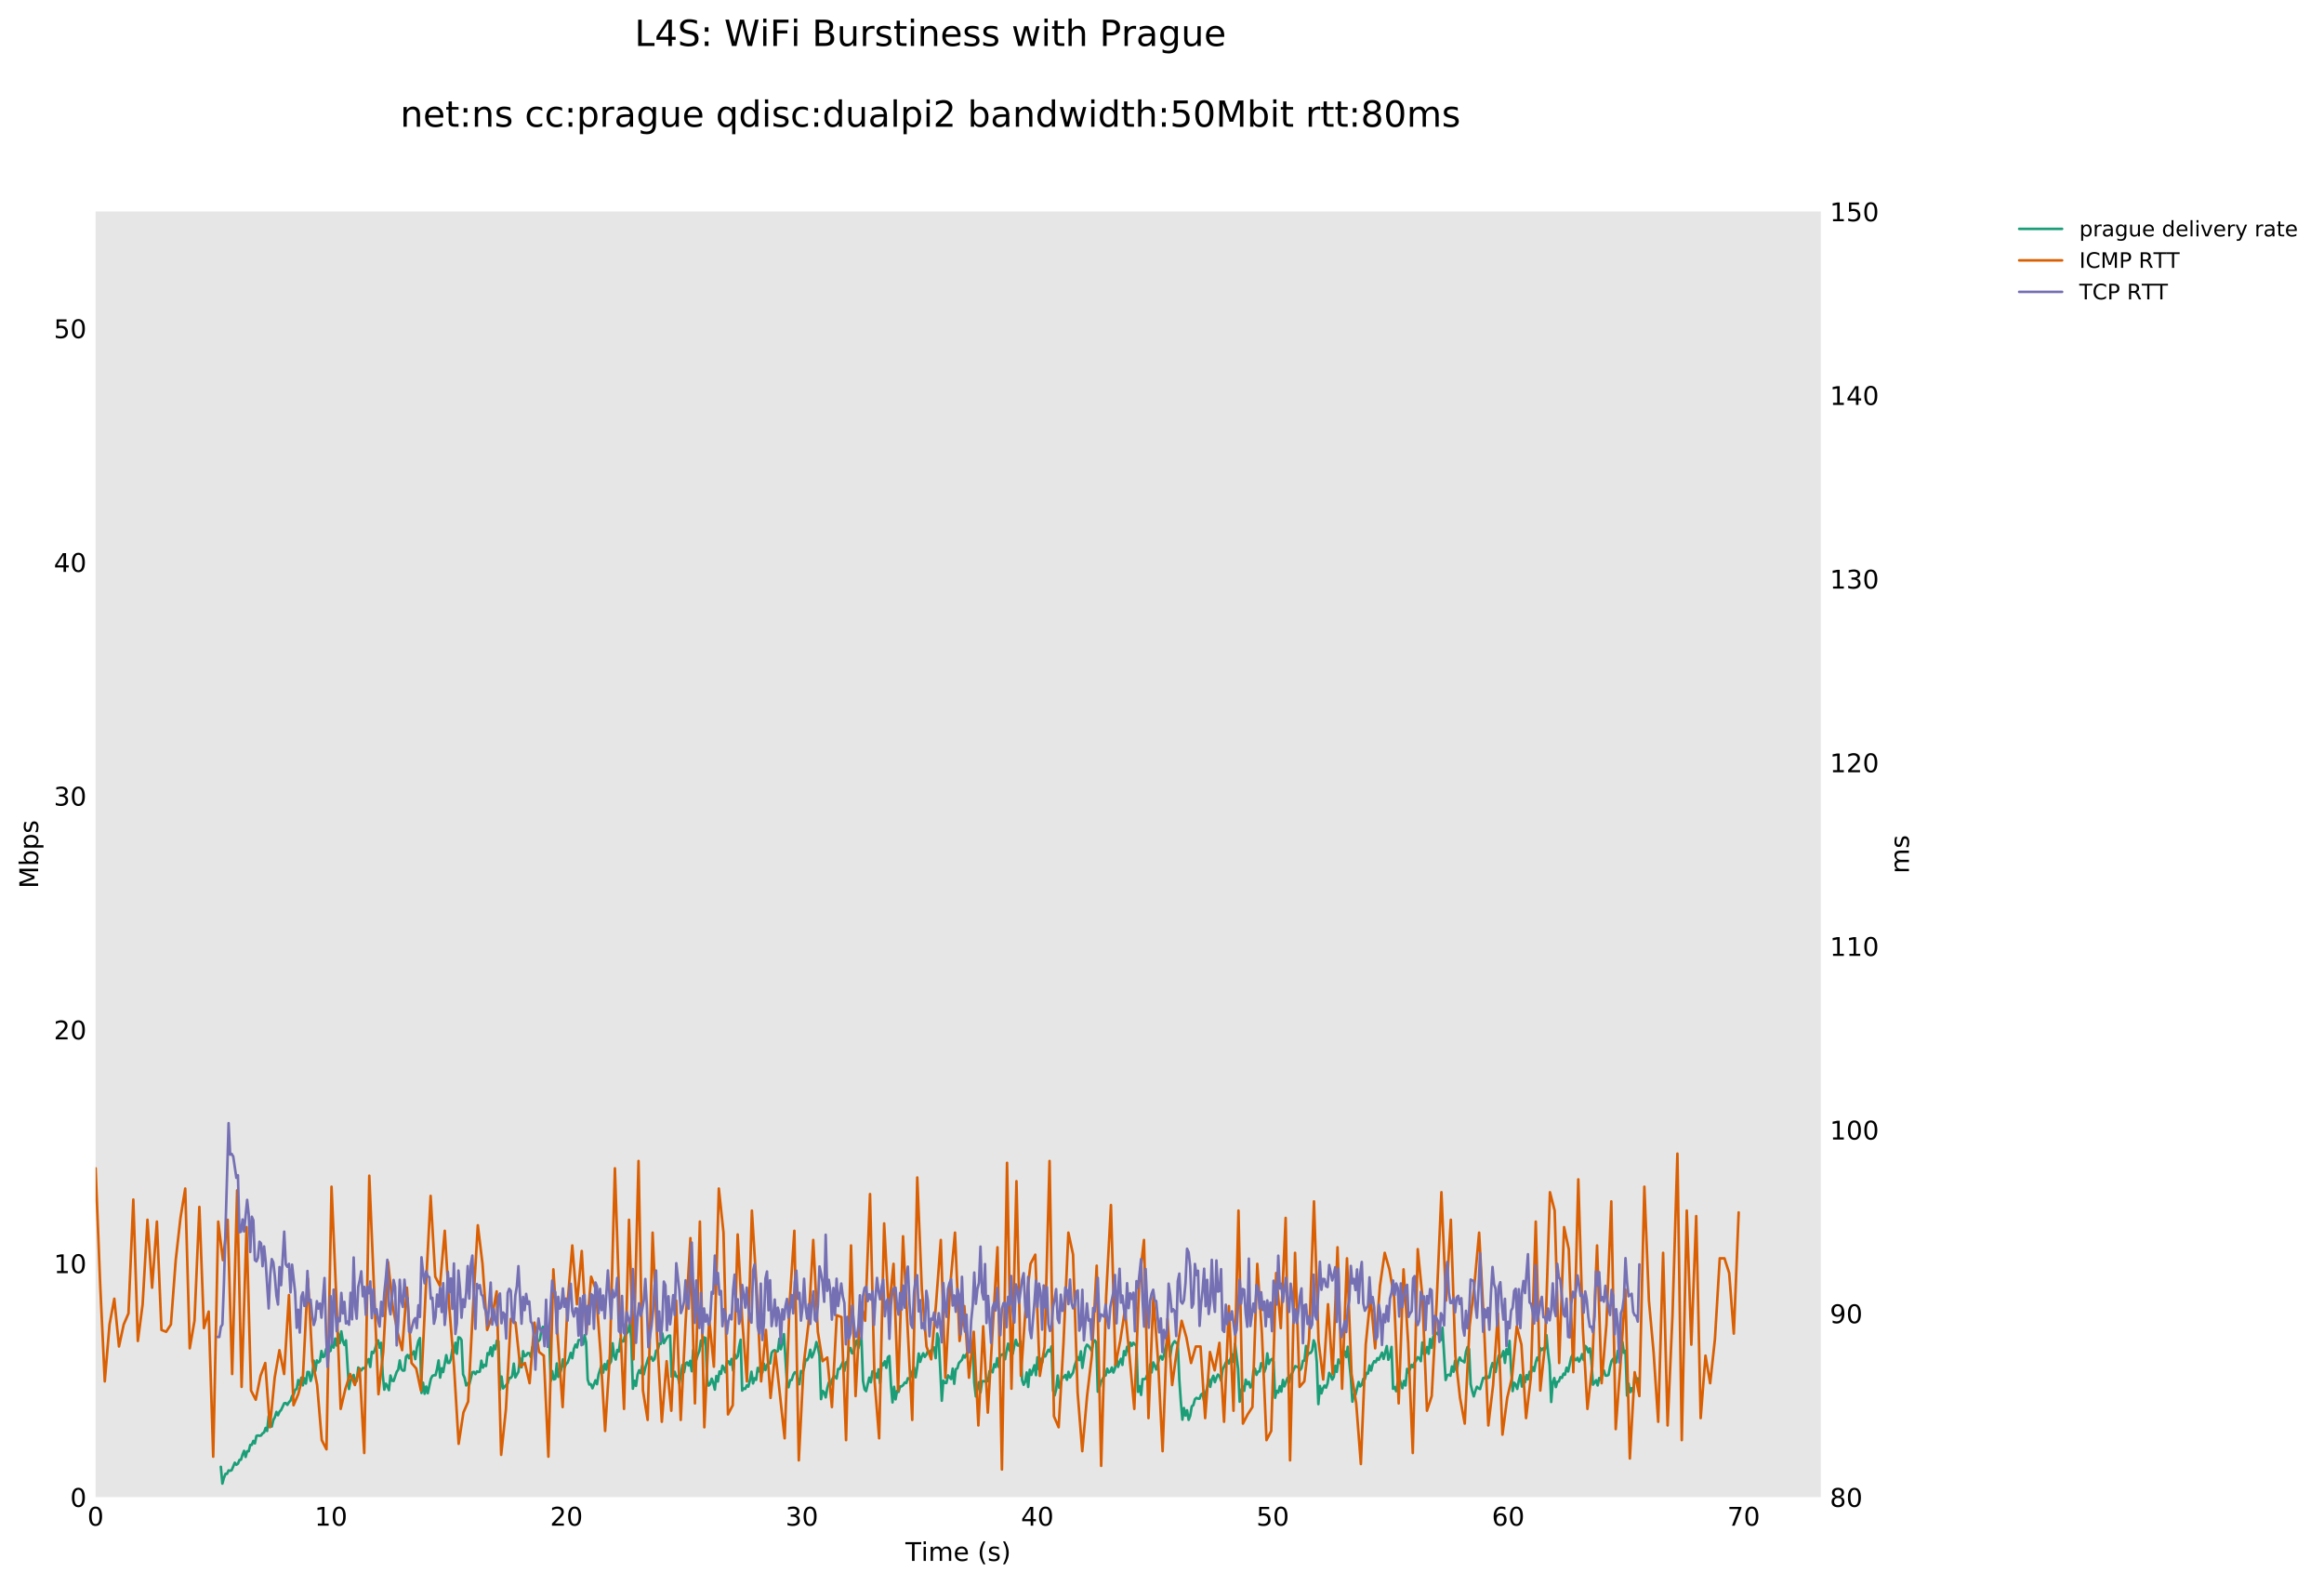 <?xml version="1.0" encoding="utf-8" standalone="no"?>
<!DOCTYPE svg PUBLIC "-//W3C//DTD SVG 1.1//EN"
  "http://www.w3.org/Graphics/SVG/1.1/DTD/svg11.dtd">
<!-- Created with matplotlib (http://matplotlib.org/) -->
<svg height="615pt" version="1.1" viewBox="0 0 902 615" width="902pt" xmlns="http://www.w3.org/2000/svg" xmlns:xlink="http://www.w3.org/1999/xlink">
 <defs>
  <style type="text/css">
*{stroke-linecap:butt;stroke-linejoin:round;}
  </style>
 </defs>
 <g id="figure_1">
  <g id="patch_1">
   <path d="M 0 615.096 
L 902.725 615.096 
L 902.725 0 
L 0 0 
z
" style="fill:#ffffff;"/>
  </g>
  <g id="axes_1">
   <g id="patch_2">
    <path d="M 37.103 581.04 
L 706.703 581.04 
L 706.703 82.08 
L 37.103 82.08 
z
" style="fill:#e6e6e6;"/>
   </g>
   <g id="matplotlib.axis_1">
    <g id="xtick_1">
     <g id="line2d_1"/>
     <g id="text_1">
      <!-- 0 -->
      <defs>
       <path d="M 31.781 66.406 
Q 24.172 66.406 20.328 58.906 
Q 16.5 51.422 16.5 36.375 
Q 16.5 21.391 20.328 13.891 
Q 24.172 6.391 31.781 6.391 
Q 39.453 6.391 43.281 13.891 
Q 47.125 21.391 47.125 36.375 
Q 47.125 51.422 43.281 58.906 
Q 39.453 66.406 31.781 66.406 
z
M 31.781 74.219 
Q 44.047 74.219 50.516 64.516 
Q 56.984 54.828 56.984 36.375 
Q 56.984 17.969 50.516 8.266 
Q 44.047 -1.422 31.781 -1.422 
Q 19.531 -1.422 13.062 8.266 
Q 6.594 17.969 6.594 36.375 
Q 6.594 54.828 13.062 64.516 
Q 19.531 74.219 31.781 74.219 
z
" id="DejaVuSans-30"/>
      </defs>
      <g transform="translate(33.922 592.138)scale(0.1 -0.1)">
       <use xlink:href="#DejaVuSans-30"/>
      </g>
     </g>
    </g>
    <g id="xtick_2">
     <g id="line2d_2"/>
     <g id="text_2">
      <!-- 10 -->
      <defs>
       <path d="M 12.406 8.297 
L 28.516 8.297 
L 28.516 63.922 
L 10.984 60.406 
L 10.984 69.391 
L 28.422 72.906 
L 38.281 72.906 
L 38.281 8.297 
L 54.391 8.297 
L 54.391 0 
L 12.406 0 
z
" id="DejaVuSans-31"/>
      </defs>
      <g transform="translate(122.12 592.138)scale(0.1 -0.1)">
       <use xlink:href="#DejaVuSans-31"/>
       <use x="63.623" xlink:href="#DejaVuSans-30"/>
      </g>
     </g>
    </g>
    <g id="xtick_3">
     <g id="line2d_3"/>
     <g id="text_3">
      <!-- 20 -->
      <defs>
       <path d="M 19.188 8.297 
L 53.609 8.297 
L 53.609 0 
L 7.328 0 
L 7.328 8.297 
Q 12.938 14.109 22.625 23.891 
Q 32.328 33.688 34.812 36.531 
Q 39.547 41.844 41.422 45.531 
Q 43.312 49.219 43.312 52.781 
Q 43.312 58.594 39.234 62.25 
Q 35.156 65.922 28.609 65.922 
Q 23.969 65.922 18.812 64.312 
Q 13.672 62.703 7.812 59.422 
L 7.812 69.391 
Q 13.766 71.781 18.938 73 
Q 24.125 74.219 28.422 74.219 
Q 39.75 74.219 46.484 68.547 
Q 53.219 62.891 53.219 53.422 
Q 53.219 48.922 51.531 44.891 
Q 49.859 40.875 45.406 35.406 
Q 44.188 33.984 37.641 27.219 
Q 31.109 20.453 19.188 8.297 
z
" id="DejaVuSans-32"/>
      </defs>
      <g transform="translate(213.5 592.138)scale(0.1 -0.1)">
       <use xlink:href="#DejaVuSans-32"/>
       <use x="63.623" xlink:href="#DejaVuSans-30"/>
      </g>
     </g>
    </g>
    <g id="xtick_4">
     <g id="line2d_4"/>
     <g id="text_4">
      <!-- 30 -->
      <defs>
       <path d="M 40.578 39.312 
Q 47.656 37.797 51.625 33 
Q 55.609 28.219 55.609 21.188 
Q 55.609 10.406 48.188 4.484 
Q 40.766 -1.422 27.094 -1.422 
Q 22.516 -1.422 17.656 -0.516 
Q 12.797 0.391 7.625 2.203 
L 7.625 11.719 
Q 11.719 9.328 16.594 8.109 
Q 21.484 6.891 26.812 6.891 
Q 36.078 6.891 40.938 10.547 
Q 45.797 14.203 45.797 21.188 
Q 45.797 27.641 41.281 31.266 
Q 36.766 34.906 28.719 34.906 
L 20.219 34.906 
L 20.219 43.016 
L 29.109 43.016 
Q 36.375 43.016 40.234 45.922 
Q 44.094 48.828 44.094 54.297 
Q 44.094 59.906 40.109 62.906 
Q 36.141 65.922 28.719 65.922 
Q 24.656 65.922 20.016 65.031 
Q 15.375 64.156 9.812 62.312 
L 9.812 71.094 
Q 15.438 72.656 20.344 73.438 
Q 25.25 74.219 29.594 74.219 
Q 40.828 74.219 47.359 69.109 
Q 53.906 64.016 53.906 55.328 
Q 53.906 49.266 50.438 45.094 
Q 46.969 40.922 40.578 39.312 
z
" id="DejaVuSans-33"/>
      </defs>
      <g transform="translate(304.879 592.138)scale(0.1 -0.1)">
       <use xlink:href="#DejaVuSans-33"/>
       <use x="63.623" xlink:href="#DejaVuSans-30"/>
      </g>
     </g>
    </g>
    <g id="xtick_5">
     <g id="line2d_5"/>
     <g id="text_5">
      <!-- 40 -->
      <defs>
       <path d="M 37.797 64.312 
L 12.891 25.391 
L 37.797 25.391 
z
M 35.203 72.906 
L 47.609 72.906 
L 47.609 25.391 
L 58.016 25.391 
L 58.016 17.188 
L 47.609 17.188 
L 47.609 0 
L 37.797 0 
L 37.797 17.188 
L 4.891 17.188 
L 4.891 26.703 
z
" id="DejaVuSans-34"/>
      </defs>
      <g transform="translate(396.259 592.138)scale(0.1 -0.1)">
       <use xlink:href="#DejaVuSans-34"/>
       <use x="63.623" xlink:href="#DejaVuSans-30"/>
      </g>
     </g>
    </g>
    <g id="xtick_6">
     <g id="line2d_6"/>
     <g id="text_6">
      <!-- 50 -->
      <defs>
       <path d="M 10.797 72.906 
L 49.516 72.906 
L 49.516 64.594 
L 19.828 64.594 
L 19.828 46.734 
Q 21.969 47.469 24.109 47.828 
Q 26.266 48.188 28.422 48.188 
Q 40.625 48.188 47.75 41.5 
Q 54.891 34.812 54.891 23.391 
Q 54.891 11.625 47.562 5.094 
Q 40.234 -1.422 26.906 -1.422 
Q 22.312 -1.422 17.547 -0.641 
Q 12.797 0.141 7.719 1.703 
L 7.719 11.625 
Q 12.109 9.234 16.797 8.062 
Q 21.484 6.891 26.703 6.891 
Q 35.156 6.891 40.078 11.328 
Q 45.016 15.766 45.016 23.391 
Q 45.016 31 40.078 35.438 
Q 35.156 39.891 26.703 39.891 
Q 22.75 39.891 18.812 39.016 
Q 14.891 38.141 10.797 36.281 
z
" id="DejaVuSans-35"/>
      </defs>
      <g transform="translate(487.639 592.138)scale(0.1 -0.1)">
       <use xlink:href="#DejaVuSans-35"/>
       <use x="63.623" xlink:href="#DejaVuSans-30"/>
      </g>
     </g>
    </g>
    <g id="xtick_7">
     <g id="line2d_7"/>
     <g id="text_7">
      <!-- 60 -->
      <defs>
       <path d="M 33.016 40.375 
Q 26.375 40.375 22.484 35.828 
Q 18.609 31.297 18.609 23.391 
Q 18.609 15.531 22.484 10.953 
Q 26.375 6.391 33.016 6.391 
Q 39.656 6.391 43.531 10.953 
Q 47.406 15.531 47.406 23.391 
Q 47.406 31.297 43.531 35.828 
Q 39.656 40.375 33.016 40.375 
z
M 52.594 71.297 
L 52.594 62.312 
Q 48.875 64.062 45.094 64.984 
Q 41.312 65.922 37.594 65.922 
Q 27.828 65.922 22.672 59.328 
Q 17.531 52.734 16.797 39.406 
Q 19.672 43.656 24.016 45.922 
Q 28.375 48.188 33.594 48.188 
Q 44.578 48.188 50.953 41.516 
Q 57.328 34.859 57.328 23.391 
Q 57.328 12.156 50.688 5.359 
Q 44.047 -1.422 33.016 -1.422 
Q 20.359 -1.422 13.672 8.266 
Q 6.984 17.969 6.984 36.375 
Q 6.984 53.656 15.188 63.938 
Q 23.391 74.219 37.203 74.219 
Q 40.922 74.219 44.703 73.484 
Q 48.484 72.75 52.594 71.297 
z
" id="DejaVuSans-36"/>
      </defs>
      <g transform="translate(579.018 592.138)scale(0.1 -0.1)">
       <use xlink:href="#DejaVuSans-36"/>
       <use x="63.623" xlink:href="#DejaVuSans-30"/>
      </g>
     </g>
    </g>
    <g id="xtick_8">
     <g id="line2d_8"/>
     <g id="text_8">
      <!-- 70 -->
      <defs>
       <path d="M 8.203 72.906 
L 55.078 72.906 
L 55.078 68.703 
L 28.609 0 
L 18.312 0 
L 43.219 64.594 
L 8.203 64.594 
z
" id="DejaVuSans-37"/>
      </defs>
      <g transform="translate(670.398 592.138)scale(0.1 -0.1)">
       <use xlink:href="#DejaVuSans-37"/>
       <use x="63.623" xlink:href="#DejaVuSans-30"/>
      </g>
     </g>
    </g>
    <g id="xtick_9">
     <g id="line2d_9"/>
    </g>
    <g id="xtick_10">
     <g id="line2d_10"/>
    </g>
    <g id="xtick_11">
     <g id="line2d_11"/>
    </g>
    <g id="xtick_12">
     <g id="line2d_12"/>
    </g>
    <g id="xtick_13">
     <g id="line2d_13"/>
    </g>
    <g id="xtick_14">
     <g id="line2d_14"/>
    </g>
    <g id="xtick_15">
     <g id="line2d_15"/>
    </g>
    <g id="xtick_16">
     <g id="line2d_16"/>
    </g>
    <g id="xtick_17">
     <g id="line2d_17"/>
    </g>
    <g id="xtick_18">
     <g id="line2d_18"/>
    </g>
    <g id="xtick_19">
     <g id="line2d_19"/>
    </g>
    <g id="xtick_20">
     <g id="line2d_20"/>
    </g>
    <g id="xtick_21">
     <g id="line2d_21"/>
    </g>
    <g id="xtick_22">
     <g id="line2d_22"/>
    </g>
    <g id="xtick_23">
     <g id="line2d_23"/>
    </g>
    <g id="xtick_24">
     <g id="line2d_24"/>
    </g>
    <g id="xtick_25">
     <g id="line2d_25"/>
    </g>
    <g id="xtick_26">
     <g id="line2d_26"/>
    </g>
    <g id="xtick_27">
     <g id="line2d_27"/>
    </g>
    <g id="xtick_28">
     <g id="line2d_28"/>
    </g>
    <g id="xtick_29">
     <g id="line2d_29"/>
    </g>
    <g id="xtick_30">
     <g id="line2d_30"/>
    </g>
    <g id="xtick_31">
     <g id="line2d_31"/>
    </g>
    <g id="xtick_32">
     <g id="line2d_32"/>
    </g>
    <g id="xtick_33">
     <g id="line2d_33"/>
    </g>
    <g id="xtick_34">
     <g id="line2d_34"/>
    </g>
    <g id="xtick_35">
     <g id="line2d_35"/>
    </g>
    <g id="xtick_36">
     <g id="line2d_36"/>
    </g>
    <g id="xtick_37">
     <g id="line2d_37"/>
    </g>
    <g id="text_9">
     <!-- Time (s) -->
     <defs>
      <path d="M -0.297 72.906 
L 61.375 72.906 
L 61.375 64.594 
L 35.5 64.594 
L 35.5 0 
L 25.594 0 
L 25.594 64.594 
L -0.297 64.594 
z
" id="DejaVuSans-54"/>
      <path d="M 9.422 54.688 
L 18.406 54.688 
L 18.406 0 
L 9.422 0 
z
M 9.422 75.984 
L 18.406 75.984 
L 18.406 64.594 
L 9.422 64.594 
z
" id="DejaVuSans-69"/>
      <path d="M 52 44.188 
Q 55.375 50.25 60.062 53.125 
Q 64.75 56 71.094 56 
Q 79.641 56 84.281 50.016 
Q 88.922 44.047 88.922 33.016 
L 88.922 0 
L 79.891 0 
L 79.891 32.719 
Q 79.891 40.578 77.094 44.375 
Q 74.312 48.188 68.609 48.188 
Q 61.625 48.188 57.562 43.547 
Q 53.516 38.922 53.516 30.906 
L 53.516 0 
L 44.484 0 
L 44.484 32.719 
Q 44.484 40.625 41.703 44.406 
Q 38.922 48.188 33.109 48.188 
Q 26.219 48.188 22.156 43.531 
Q 18.109 38.875 18.109 30.906 
L 18.109 0 
L 9.078 0 
L 9.078 54.688 
L 18.109 54.688 
L 18.109 46.188 
Q 21.188 51.219 25.484 53.609 
Q 29.781 56 35.688 56 
Q 41.656 56 45.828 52.969 
Q 50 49.953 52 44.188 
z
" id="DejaVuSans-6d"/>
      <path d="M 56.203 29.594 
L 56.203 25.203 
L 14.891 25.203 
Q 15.484 15.922 20.484 11.062 
Q 25.484 6.203 34.422 6.203 
Q 39.594 6.203 44.453 7.469 
Q 49.312 8.734 54.109 11.281 
L 54.109 2.781 
Q 49.266 0.734 44.188 -0.344 
Q 39.109 -1.422 33.891 -1.422 
Q 20.797 -1.422 13.156 6.188 
Q 5.516 13.812 5.516 26.812 
Q 5.516 40.234 12.766 48.109 
Q 20.016 56 32.328 56 
Q 43.359 56 49.781 48.891 
Q 56.203 41.797 56.203 29.594 
z
M 47.219 32.234 
Q 47.125 39.594 43.094 43.984 
Q 39.062 48.391 32.422 48.391 
Q 24.906 48.391 20.391 44.141 
Q 15.875 39.891 15.188 32.172 
z
" id="DejaVuSans-65"/>
      <path id="DejaVuSans-20"/>
      <path d="M 31 75.875 
Q 24.469 64.656 21.281 53.656 
Q 18.109 42.672 18.109 31.391 
Q 18.109 20.125 21.312 9.062 
Q 24.516 -2 31 -13.188 
L 23.188 -13.188 
Q 15.875 -1.703 12.234 9.375 
Q 8.594 20.453 8.594 31.391 
Q 8.594 42.281 12.203 53.312 
Q 15.828 64.359 23.188 75.875 
z
" id="DejaVuSans-28"/>
      <path d="M 44.281 53.078 
L 44.281 44.578 
Q 40.484 46.531 36.375 47.5 
Q 32.281 48.484 27.875 48.484 
Q 21.188 48.484 17.844 46.438 
Q 14.5 44.391 14.5 40.281 
Q 14.5 37.156 16.891 35.375 
Q 19.281 33.594 26.516 31.984 
L 29.594 31.297 
Q 39.156 29.25 43.188 25.516 
Q 47.219 21.781 47.219 15.094 
Q 47.219 7.469 41.188 3.016 
Q 35.156 -1.422 24.609 -1.422 
Q 20.219 -1.422 15.453 -0.562 
Q 10.688 0.297 5.422 2 
L 5.422 11.281 
Q 10.406 8.688 15.234 7.391 
Q 20.062 6.109 24.812 6.109 
Q 31.156 6.109 34.562 8.281 
Q 37.984 10.453 37.984 14.406 
Q 37.984 18.062 35.516 20.016 
Q 33.062 21.969 24.703 23.781 
L 21.578 24.516 
Q 13.234 26.266 9.516 29.906 
Q 5.812 33.547 5.812 39.891 
Q 5.812 47.609 11.281 51.797 
Q 16.75 56 26.812 56 
Q 31.781 56 36.172 55.266 
Q 40.578 54.547 44.281 53.078 
z
" id="DejaVuSans-73"/>
      <path d="M 8.016 75.875 
L 15.828 75.875 
Q 23.141 64.359 26.781 53.312 
Q 30.422 42.281 30.422 31.391 
Q 30.422 20.453 26.781 9.375 
Q 23.141 -1.703 15.828 -13.188 
L 8.016 -13.188 
Q 14.5 -2 17.703 9.062 
Q 20.906 20.125 20.906 31.391 
Q 20.906 42.672 17.703 53.656 
Q 14.5 64.656 8.016 75.875 
z
" id="DejaVuSans-29"/>
     </defs>
     <g transform="translate(351.42 605.817)scale(0.1 -0.1)">
      <use xlink:href="#DejaVuSans-54"/>
      <use x="61.037" xlink:href="#DejaVuSans-69"/>
      <use x="88.82" xlink:href="#DejaVuSans-6d"/>
      <use x="186.232" xlink:href="#DejaVuSans-65"/>
      <use x="247.756" xlink:href="#DejaVuSans-20"/>
      <use x="279.543" xlink:href="#DejaVuSans-28"/>
      <use x="318.557" xlink:href="#DejaVuSans-73"/>
      <use x="370.656" xlink:href="#DejaVuSans-29"/>
     </g>
    </g>
   </g>
   <g id="matplotlib.axis_2">
    <g id="ytick_1">
     <g id="line2d_38"/>
     <g id="text_10">
      <!-- 0 -->
      <g transform="translate(27.241 584.839)scale(0.1 -0.1)">
       <use xlink:href="#DejaVuSans-30"/>
      </g>
     </g>
    </g>
    <g id="ytick_2">
     <g id="line2d_39"/>
     <g id="text_11">
      <!-- 10 -->
      <g transform="translate(20.878 494.119)scale(0.1 -0.1)">
       <use xlink:href="#DejaVuSans-31"/>
       <use x="63.623" xlink:href="#DejaVuSans-30"/>
      </g>
     </g>
    </g>
    <g id="ytick_3">
     <g id="line2d_40"/>
     <g id="text_12">
      <!-- 20 -->
      <g transform="translate(20.878 403.399)scale(0.1 -0.1)">
       <use xlink:href="#DejaVuSans-32"/>
       <use x="63.623" xlink:href="#DejaVuSans-30"/>
      </g>
     </g>
    </g>
    <g id="ytick_4">
     <g id="line2d_41"/>
     <g id="text_13">
      <!-- 30 -->
      <g transform="translate(20.878 312.679)scale(0.1 -0.1)">
       <use xlink:href="#DejaVuSans-33"/>
       <use x="63.623" xlink:href="#DejaVuSans-30"/>
      </g>
     </g>
    </g>
    <g id="ytick_5">
     <g id="line2d_42"/>
     <g id="text_14">
      <!-- 40 -->
      <g transform="translate(20.878 221.959)scale(0.1 -0.1)">
       <use xlink:href="#DejaVuSans-34"/>
       <use x="63.623" xlink:href="#DejaVuSans-30"/>
      </g>
     </g>
    </g>
    <g id="ytick_6">
     <g id="line2d_43"/>
     <g id="text_15">
      <!-- 50 -->
      <g transform="translate(20.878 131.239)scale(0.1 -0.1)">
       <use xlink:href="#DejaVuSans-35"/>
       <use x="63.623" xlink:href="#DejaVuSans-30"/>
      </g>
     </g>
    </g>
    <g id="ytick_7">
     <g id="line2d_44"/>
    </g>
    <g id="ytick_8">
     <g id="line2d_45"/>
    </g>
    <g id="ytick_9">
     <g id="line2d_46"/>
    </g>
    <g id="ytick_10">
     <g id="line2d_47"/>
    </g>
    <g id="ytick_11">
     <g id="line2d_48"/>
    </g>
    <g id="ytick_12">
     <g id="line2d_49"/>
    </g>
    <g id="ytick_13">
     <g id="line2d_50"/>
    </g>
    <g id="ytick_14">
     <g id="line2d_51"/>
    </g>
    <g id="ytick_15">
     <g id="line2d_52"/>
    </g>
    <g id="ytick_16">
     <g id="line2d_53"/>
    </g>
    <g id="ytick_17">
     <g id="line2d_54"/>
    </g>
    <g id="ytick_18">
     <g id="line2d_55"/>
    </g>
    <g id="ytick_19">
     <g id="line2d_56"/>
    </g>
    <g id="ytick_20">
     <g id="line2d_57"/>
    </g>
    <g id="ytick_21">
     <g id="line2d_58"/>
    </g>
    <g id="ytick_22">
     <g id="line2d_59"/>
    </g>
    <g id="ytick_23">
     <g id="line2d_60"/>
    </g>
    <g id="ytick_24">
     <g id="line2d_61"/>
    </g>
    <g id="ytick_25">
     <g id="line2d_62"/>
    </g>
    <g id="ytick_26">
     <g id="line2d_63"/>
    </g>
    <g id="ytick_27">
     <g id="line2d_64"/>
    </g>
    <g id="ytick_28">
     <g id="line2d_65"/>
    </g>
    <g id="text_16">
     <!-- Mbps -->
     <defs>
      <path d="M 9.812 72.906 
L 24.516 72.906 
L 43.109 23.297 
L 61.812 72.906 
L 76.516 72.906 
L 76.516 0 
L 66.891 0 
L 66.891 64.016 
L 48.094 14.016 
L 38.188 14.016 
L 19.391 64.016 
L 19.391 0 
L 9.812 0 
z
" id="DejaVuSans-4d"/>
      <path d="M 48.688 27.297 
Q 48.688 37.203 44.609 42.844 
Q 40.531 48.484 33.406 48.484 
Q 26.266 48.484 22.188 42.844 
Q 18.109 37.203 18.109 27.297 
Q 18.109 17.391 22.188 11.75 
Q 26.266 6.109 33.406 6.109 
Q 40.531 6.109 44.609 11.75 
Q 48.688 17.391 48.688 27.297 
z
M 18.109 46.391 
Q 20.953 51.266 25.266 53.625 
Q 29.594 56 35.594 56 
Q 45.562 56 51.781 48.094 
Q 58.016 40.188 58.016 27.297 
Q 58.016 14.406 51.781 6.484 
Q 45.562 -1.422 35.594 -1.422 
Q 29.594 -1.422 25.266 0.953 
Q 20.953 3.328 18.109 8.203 
L 18.109 0 
L 9.078 0 
L 9.078 75.984 
L 18.109 75.984 
z
" id="DejaVuSans-62"/>
      <path d="M 18.109 8.203 
L 18.109 -20.797 
L 9.078 -20.797 
L 9.078 54.688 
L 18.109 54.688 
L 18.109 46.391 
Q 20.953 51.266 25.266 53.625 
Q 29.594 56 35.594 56 
Q 45.562 56 51.781 48.094 
Q 58.016 40.188 58.016 27.297 
Q 58.016 14.406 51.781 6.484 
Q 45.562 -1.422 35.594 -1.422 
Q 29.594 -1.422 25.266 0.953 
Q 20.953 3.328 18.109 8.203 
z
M 48.688 27.297 
Q 48.688 37.203 44.609 42.844 
Q 40.531 48.484 33.406 48.484 
Q 26.266 48.484 22.188 42.844 
Q 18.109 37.203 18.109 27.297 
Q 18.109 17.391 22.188 11.75 
Q 26.266 6.109 33.406 6.109 
Q 40.531 6.109 44.609 11.75 
Q 48.688 17.391 48.688 27.297 
z
" id="DejaVuSans-70"/>
     </defs>
     <g transform="translate(14.798 344.827)rotate(-90)scale(0.1 -0.1)">
      <use xlink:href="#DejaVuSans-4d"/>
      <use x="86.279" xlink:href="#DejaVuSans-62"/>
      <use x="149.756" xlink:href="#DejaVuSans-70"/>
      <use x="213.232" xlink:href="#DejaVuSans-73"/>
     </g>
    </g>
   </g>
   <g id="line2d_66">
    <path clip-path="url(#pdec049931f)" d="M 85.715 569.295 
L 86.307 575.793 
L 86.912 573.596 
L 87.518 572.024 
L 88.119 572.005 
L 88.723 570.694 
L 89.327 570.839 
L 89.926 570.579 
L 91.124 567.705 
L 91.733 568.494 
L 92.344 568.091 
L 92.944 566.633 
L 93.528 566.539 
L 94.145 564.544 
L 94.737 563.094 
L 95.335 565.456 
L 95.922 563.245 
L 96.538 563.252 
L 97.132 560.79 
L 97.734 560.77 
L 98.326 559.242 
L 98.921 560.208 
L 99.527 557.291 
L 100.123 557.137 
L 100.703 557.247 
L 101.316 557.139 
L 101.898 556.322 
L 102.501 555.957 
L 103.089 554.204 
L 103.663 555.372 
L 104.28 549.617 
L 104.892 552.395 
L 105.481 553.677 
L 106.081 551.149 
L 106.671 550.05 
L 107.278 547.997 
L 107.893 549.29 
L 108.491 547.898 
L 109.107 547.233 
L 110.307 544.635 
L 110.93 544.548 
L 111.538 545.258 
L 112.143 544.224 
L 112.758 543.609 
L 113.358 541.781 
L 113.948 541.39 
L 114.549 539.414 
L 115.154 539.067 
L 115.748 535.619 
L 116.353 537.571 
L 116.948 534.721 
L 117.554 537.671 
L 118.119 534.894 
L 118.733 536.974 
L 119.329 532.479 
L 119.936 532.534 
L 120.559 535.964 
L 121.159 533.879 
L 121.782 528.082 
L 122.388 532.055 
L 122.984 528.002 
L 123.579 528.768 
L 124.182 528.304 
L 124.753 524.337 
L 125.356 526.686 
L 125.949 526.414 
L 126.549 523.596 
L 127.722 524.639 
L 128.298 524.261 
L 128.893 520.862 
L 129.503 523.028 
L 130.089 519.508 
L 130.686 522.223 
L 131.263 517.574 
L 131.867 521.283 
L 132.475 516.731 
L 133.074 520.529 
L 133.671 522.004 
L 134.271 520.207 
L 135.46 539.098 
L 136.065 535.636 
L 136.661 535.036 
L 137.264 533.634 
L 137.868 536.39 
L 138.439 536.008 
L 139.046 530.757 
L 139.633 531.629 
L 140.214 531.894 
L 140.807 530.984 
L 141.395 531.062 
L 141.997 530.321 
L 142.547 528.148 
L 143.127 527.469 
L 143.704 530.544 
L 144.316 524.667 
L 144.915 525.157 
L 145.521 523.761 
L 146.147 521.572 
L 146.753 520.223 
L 147.346 523.079 
L 147.941 521.182 
L 148.553 533.619 
L 149.159 539.361 
L 149.755 537.028 
L 150.34 537.949 
L 150.942 539.554 
L 151.55 533.863 
L 152.147 535.865 
L 152.764 535.991 
L 153.969 532.435 
L 154.566 531.575 
L 155.156 527.996 
L 155.767 531.311 
L 156.375 531.982 
L 156.977 531.899 
L 157.583 526.552 
L 158.182 525.899 
L 158.766 527.163 
L 159.365 525.703 
L 159.969 525.655 
L 160.587 524.505 
L 161.183 527.494 
L 161.784 523.146 
L 162.385 520.481 
L 162.982 519.325 
L 163.588 540.624 
L 164.186 536.638 
L 164.798 540.94 
L 165.409 538.132 
L 166.016 540.735 
L 167.221 535.138 
L 167.821 533.991 
L 168.422 533.767 
L 169.032 533.759 
L 169.633 531.27 
L 170.232 527.997 
L 170.828 534.666 
L 171.432 531.042 
L 172.013 532.51 
L 173.203 525.961 
L 173.82 528.931 
L 174.408 528.966 
L 174.996 527.464 
L 175.573 523.742 
L 176.176 525.096 
L 176.749 521.151 
L 177.33 525.399 
L 177.926 519.026 
L 178.535 519.203 
L 179.132 520.092 
L 179.725 533.393 
L 180.328 534.767 
L 180.932 537.716 
L 181.53 536.82 
L 182.136 537.324 
L 183.331 532.578 
L 183.947 532.459 
L 184.521 533.322 
L 185.134 532.254 
L 185.68 532.514 
L 186.228 532.354 
L 186.832 528.092 
L 187.43 530.814 
L 188.017 529.688 
L 188.629 530.162 
L 189.232 525.159 
L 189.84 525.756 
L 190.446 522.912 
L 191.052 526.306 
L 191.648 522.249 
L 192.241 523.654 
L 192.846 520.317 
L 193.444 520.597 
L 194.037 539.351 
L 194.646 534.267 
L 195.262 538.855 
L 197.056 536.904 
L 197.643 534.83 
L 198.241 534.809 
L 198.805 533.976 
L 199.422 529.241 
L 200.012 534.593 
L 201.209 532.404 
L 201.824 527.247 
L 202.423 530.677 
L 203.011 524.418 
L 203.613 526.355 
L 204.207 526.092 
L 204.814 525.138 
L 205.416 525.197 
L 206.017 526.636 
L 206.601 522.93 
L 207.203 521.809 
L 207.803 519.052 
L 208.405 520.052 
L 209.001 520.543 
L 209.549 519.902 
L 210.142 516.046 
L 210.742 514.956 
L 211.33 517.371 
L 211.946 519.161 
L 212.543 516.169 
L 213.157 518.519 
L 213.75 535.961 
L 214.323 532.149 
L 214.921 535.391 
L 215.509 535.167 
L 216.11 529.186 
L 216.655 534.389 
L 217.248 533.518 
L 217.852 531.362 
L 218.472 527.594 
L 219.076 530.791 
L 219.673 529.418 
L 220.283 528.879 
L 220.898 527.183 
L 221.512 525.064 
L 222.114 527.141 
L 222.729 523.591 
L 223.342 521.882 
L 223.937 522.974 
L 224.539 520.142 
L 225.706 519.892 
L 226.318 521.78 
L 226.886 518.244 
L 227.489 520.916 
L 228.102 535.443 
L 228.711 537.351 
L 229.325 537.217 
L 229.943 538.821 
L 231.119 535.723 
L 231.709 537.228 
L 232.32 533.459 
L 233.495 529.739 
L 234.105 532.741 
L 234.707 529.389 
L 235.335 531.574 
L 235.935 528.14 
L 236.553 529.485 
L 237.176 528.401 
L 237.769 521.353 
L 238.372 526.381 
L 238.978 527.672 
L 239.579 523.938 
L 240.198 524.547 
L 240.804 519.643 
L 241.416 520.631 
L 242.021 520.616 
L 242.617 518.254 
L 243.813 516.798 
L 244.416 513.309 
L 245.024 519.828 
L 245.627 538.98 
L 246.245 535.88 
L 246.845 537.89 
L 247.453 533.494 
L 248.053 531.846 
L 248.665 532.941 
L 249.271 529.994 
L 249.87 533.431 
L 250.462 530.787 
L 251.648 526.957 
L 252.245 527.432 
L 252.845 526.677 
L 253.44 528.135 
L 254.038 527.439 
L 254.643 524.199 
L 255.241 524.341 
L 255.852 521.55 
L 256.451 521.572 
L 257.057 517.515 
L 257.658 521.301 
L 258.851 519.135 
L 259.462 518.457 
L 260.081 518.362 
L 260.684 534.339 
L 261.285 534.299 
L 261.87 532.424 
L 262.478 534.296 
L 263.085 534.166 
L 263.677 536.906 
L 264.891 529.786 
L 265.493 532.591 
L 266.091 529.15 
L 266.669 528.791 
L 267.272 529.981 
L 267.871 528.176 
L 268.484 532.204 
L 269.048 523.972 
L 269.656 529.518 
L 270.849 525.745 
L 271.454 524.261 
L 272.058 520.274 
L 272.649 522.469 
L 273.253 519.059 
L 273.848 519.329 
L 274.44 535.46 
L 275.022 537.785 
L 275.618 537.197 
L 276.229 535.075 
L 276.835 536.657 
L 277.453 539.337 
L 278.027 534.043 
L 278.631 536.195 
L 279.247 532.284 
L 279.841 533.214 
L 280.403 530.041 
L 280.978 530.954 
L 281.527 532.602 
L 282.124 528.532 
L 282.715 528.359 
L 283.323 529.611 
L 283.926 527.425 
L 284.522 531.912 
L 285.126 525.536 
L 285.717 527.198 
L 286.321 526.381 
L 286.865 522.711 
L 287.457 519.974 
L 288.059 539.706 
L 288.649 538.881 
L 289.255 539.059 
L 289.842 537.692 
L 290.455 538.176 
L 291.058 535.676 
L 291.658 532.387 
L 292.277 536.939 
L 292.874 534.903 
L 293.475 535.531 
L 294.085 530.92 
L 294.686 532.26 
L 295.281 529.75 
L 295.88 532.712 
L 296.487 529.281 
L 297.084 531.755 
L 297.688 529.791 
L 298.281 528.885 
L 298.884 529.156 
L 299.477 525.074 
L 300.099 524.251 
L 300.693 524.034 
L 301.3 524.688 
L 301.898 524.384 
L 302.496 519.573 
L 303.044 523.661 
L 303.652 521.19 
L 304.26 517.811 
L 305.441 536.891 
L 306.043 538.428 
L 306.667 535.663 
L 307.278 535.612 
L 307.879 533.606 
L 308.47 532.6 
L 309.076 532.748 
L 309.685 535.797 
L 310.28 537.237 
L 310.867 532.117 
L 311.483 532.743 
L 312.08 530.933 
L 312.68 527.546 
L 313.279 527.946 
L 313.883 526.696 
L 314.481 523.851 
L 315.09 526.854 
L 315.685 525.498 
L 316.284 523.537 
L 316.863 520.883 
L 317.455 522.882 
L 318.061 526.17 
L 318.665 543.026 
L 319.268 539.829 
L 319.885 540.398 
L 320.47 542.345 
L 321.077 538.759 
L 321.687 536.566 
L 322.277 537.684 
L 322.88 535.587 
L 323.481 534.486 
L 324.084 534.228 
L 324.7 535.036 
L 325.295 531.333 
L 325.893 531.299 
L 327.124 528.665 
L 327.72 532.086 
L 328.314 528.768 
L 328.908 528.489 
L 329.511 523.902 
L 330.113 523.18 
L 330.721 525.24 
L 331.332 525.116 
L 331.943 521.542 
L 332.543 520.212 
L 333.14 523.22 
L 333.749 520.757 
L 334.355 519.095 
L 334.953 535.91 
L 335.555 539.246 
L 336.16 539.942 
L 337.374 534.676 
L 337.992 536.505 
L 338.607 532.254 
L 339.215 532.337 
L 339.799 533.182 
L 340.389 534.746 
L 340.971 531.465 
L 341.58 536.874 
L 342.191 529 
L 342.792 529.899 
L 343.408 528.326 
L 344.01 530.889 
L 344.594 526.783 
L 345.194 526.281 
L 345.809 537.673 
L 346.404 544.298 
L 347.005 538.232 
L 347.585 543.118 
L 348.167 539.882 
L 348.756 540.218 
L 349.356 538.057 
L 349.963 538.07 
L 350.561 537.548 
L 351.173 536.563 
L 351.762 536.797 
L 352.36 534.909 
L 352.98 535.26 
L 353.567 534.059 
L 354.169 532.111 
L 354.769 530.779 
L 355.368 534.562 
L 355.967 530.786 
L 356.574 525.321 
L 357.151 528.558 
L 357.752 526.49 
L 358.329 525.235 
L 358.932 526.629 
L 359.533 525.762 
L 360.14 524.334 
L 360.745 525.162 
L 361.362 524.125 
L 361.958 523.633 
L 362.556 522.948 
L 363.156 527.112 
L 363.757 517.564 
L 364.351 519.903 
L 365.537 543.651 
L 366.13 535.826 
L 366.731 536.737 
L 367.322 536.761 
L 367.932 533.81 
L 369.15 535.221 
L 369.765 531.166 
L 370.358 537.075 
L 370.972 531.402 
L 371.585 531.056 
L 372.164 529.028 
L 373.36 527.759 
L 373.946 525.975 
L 374.512 526.892 
L 375.122 525.554 
L 376.326 524.144 
L 376.939 521.714 
L 377.523 521.903 
L 378.129 536.616 
L 378.748 541.971 
L 379.953 536.443 
L 380.55 540.389 
L 381.16 536.087 
L 381.769 536.026 
L 382.313 536.175 
L 382.884 535.748 
L 383.485 536.077 
L 384.068 532.129 
L 384.675 531.884 
L 385.251 532.615 
L 385.848 529.501 
L 386.452 530.577 
L 387.05 527.138 
L 387.653 530.565 
L 388.252 526.21 
L 388.853 525.704 
L 389.465 525.575 
L 390.086 527.557 
L 390.662 524.26 
L 391.273 521.476 
L 391.874 524.217 
L 392.465 524.581 
L 393.067 525.418 
L 393.679 522.267 
L 394.281 520.005 
L 394.888 522.143 
L 395.498 522.256 
L 396.097 520.601 
L 396.702 535.639 
L 397.302 537.461 
L 397.9 536.232 
L 398.489 532.664 
L 399.063 538.295 
L 399.673 531.628 
L 400.291 533.614 
L 401.483 529.869 
L 402.083 533.728 
L 402.646 526.79 
L 403.257 531.443 
L 403.883 527.384 
L 404.487 528.86 
L 405.078 525.591 
L 405.693 526.465 
L 406.313 525 
L 406.916 523.873 
L 407.521 524.548 
L 408.121 522.55 
L 408.723 539.664 
L 409.315 541.6 
L 409.91 539.327 
L 410.519 533.87 
L 411.123 538.632 
L 411.717 537.103 
L 412.315 534.335 
L 412.901 534.579 
L 413.49 533.66 
L 414.098 535.537 
L 414.693 532.44 
L 415.291 534.599 
L 416.48 532.732 
L 417.084 530.074 
L 418.3 526.736 
L 418.897 527.883 
L 419.511 524.477 
L 420.086 530.887 
L 421.288 523.064 
L 421.876 521.888 
L 422.495 522.369 
L 423.675 524.225 
L 424.283 521.181 
L 424.901 520.205 
L 425.497 520.982 
L 426.088 540.144 
L 426.691 538.794 
L 427.293 536.367 
L 427.91 535.337 
L 428.512 534.058 
L 429.124 533.831 
L 429.72 531.199 
L 430.327 532.67 
L 430.94 532.354 
L 431.541 530.744 
L 432.139 532.699 
L 432.746 531.127 
L 433.343 526.953 
L 433.936 530.525 
L 434.529 528.62 
L 435.07 527.366 
L 435.636 529.753 
L 436.245 524.413 
L 436.85 525.971 
L 437.445 522.703 
L 438.051 524.4 
L 438.664 521.093 
L 439.282 522.273 
L 439.883 521.152 
L 440.482 521.814 
L 441.083 522.202 
L 441.695 540.195 
L 442.273 537.965 
L 442.877 541.399 
L 443.461 535.25 
L 444.059 535.277 
L 444.647 535.108 
L 445.244 533.654 
L 445.855 535.377 
L 446.402 529.559 
L 446.98 532.659 
L 447.577 528.768 
L 448.157 529.929 
L 448.752 531.535 
L 449.326 529.608 
L 449.935 527.147 
L 450.555 526.32 
L 451.156 527.691 
L 451.768 525.865 
L 452.37 523.041 
L 452.975 521.022 
L 453.578 520.886 
L 454.16 526.635 
L 454.755 522.574 
L 455.329 521.321 
L 455.919 520.533 
L 456.521 521.222 
L 457.124 521.449 
L 457.729 535.525 
L 458.324 544.125 
L 458.919 550.998 
L 459.516 546.475 
L 460.125 549.401 
L 460.721 547.357 
L 461.336 551.086 
L 461.936 549.49 
L 462.554 545.838 
L 463.154 545.357 
L 463.776 543.061 
L 464.368 542.534 
L 464.987 542.843 
L 465.585 542.834 
L 466.148 541.276 
L 466.748 540.811 
L 467.359 543.864 
L 467.924 540.793 
L 468.526 538.652 
L 469.135 535.254 
L 469.727 538.264 
L 470.326 535.308 
L 470.922 533.975 
L 471.528 536.444 
L 472.125 534.731 
L 472.725 533.486 
L 473.324 534.114 
L 473.926 535.863 
L 474.529 531.527 
L 475.142 530.336 
L 475.754 528.867 
L 476.343 527.836 
L 476.954 529.201 
L 478.144 525.658 
L 478.75 528.576 
L 479.345 521.542 
L 480.543 531.339 
L 481.145 544.02 
L 481.692 540.211 
L 482.293 538.087 
L 482.896 539.823 
L 483.495 535.473 
L 484.099 537.221 
L 484.708 536.335 
L 485.288 538.505 
L 485.904 537.802 
L 486.476 531.994 
L 487.084 531.223 
L 487.683 533.615 
L 488.282 532.331 
L 488.883 532.271 
L 489.487 529.08 
L 490.081 529.607 
L 490.684 532.532 
L 491.255 530.9 
L 491.867 525.27 
L 492.461 529.364 
L 493.076 527.883 
L 493.69 527.435 
L 494.298 528.503 
L 494.902 542.501 
L 495.522 539.807 
L 496.124 540.491 
L 496.729 538.008 
L 497.322 540.095 
L 497.942 535.574 
L 498.514 538.074 
L 499.72 534.794 
L 500.339 536.51 
L 500.937 533.88 
L 501.528 532.881 
L 502.733 530.208 
L 503.946 530.7 
L 504.524 531.799 
L 505.139 530.965 
L 505.706 528.129 
L 506.3 528.099 
L 506.892 522.405 
L 507.49 526.044 
L 508.078 525.146 
L 508.671 525.115 
L 509.276 524.138 
L 509.877 520.208 
L 510.47 521.824 
L 511.065 528.709 
L 511.683 544.957 
L 512.285 537.909 
L 512.882 540.81 
L 513.455 538.905 
L 514.07 537.773 
L 514.669 538.583 
L 515.269 536.876 
L 515.883 532.834 
L 516.478 533.698 
L 517.071 535.451 
L 517.665 534.434 
L 518.261 530.067 
L 518.845 532.437 
L 519.457 527.643 
L 520.072 529.009 
L 520.682 528.74 
L 521.294 526.306 
L 521.905 524.515 
L 522.502 526.73 
L 523.102 522.698 
L 524.298 534.686 
L 524.896 544.013 
L 525.5 541.171 
L 526.102 541.326 
L 527.312 536.38 
L 527.927 538.082 
L 528.535 537.481 
L 529.134 535.178 
L 529.738 535.289 
L 530.341 532.854 
L 530.934 533.116 
L 531.533 529.95 
L 532.168 531.936 
L 532.76 529.469 
L 533.345 528.297 
L 533.949 528.707 
L 534.561 527.128 
L 535.165 527.765 
L 536.384 524.958 
L 537.003 527.424 
L 538.242 522.44 
L 538.846 527.751 
L 539.47 526.113 
L 540.085 522.762 
L 540.679 539.016 
L 541.283 538.322 
L 541.889 539.956 
L 542.491 536.484 
L 543.077 534.828 
L 544.287 538.788 
L 544.898 535.983 
L 545.516 537.729 
L 546.131 531.272 
L 546.69 532.709 
L 547.905 529.695 
L 548.452 530.636 
L 549.054 528.835 
L 549.65 528.066 
L 550.253 526.736 
L 550.846 527.106 
L 551.46 528.303 
L 552.052 521.038 
L 552.676 525.526 
L 553.278 525.2 
L 553.876 522.802 
L 554.486 525.431 
L 555.067 519.688 
L 555.67 523.118 
L 556.268 518.832 
L 556.863 517.308 
L 557.471 517.303 
L 558.067 517.888 
L 558.662 515.739 
L 559.27 520.067 
L 559.869 515.316 
L 561.089 535.606 
L 561.711 533.712 
L 562.327 533.547 
L 562.934 533.959 
L 563.54 530.336 
L 564.156 532.411 
L 564.757 528.13 
L 565.358 531.991 
L 565.958 528.333 
L 566.571 526.877 
L 567.183 528.072 
L 567.778 528.245 
L 568.384 528.751 
L 568.98 524.663 
L 569.587 522.812 
L 570.185 523.599 
L 570.791 537.224 
L 571.396 539.897 
L 572.011 541.962 
L 572.616 539.847 
L 573.228 538.203 
L 573.839 538.82 
L 574.442 539.119 
L 575.644 534.85 
L 576.258 534.906 
L 576.863 533.749 
L 577.463 534.817 
L 578.058 534.589 
L 578.672 531.01 
L 579.277 529.016 
L 579.875 530.983 
L 580.476 532.494 
L 581.085 528.814 
L 581.703 526.087 
L 582.314 526.855 
L 582.91 526.08 
L 583.506 524.399 
L 584.106 528.971 
L 584.687 523.672 
L 585.293 525.614 
L 585.894 520.428 
L 586.497 531.408 
L 587.099 539.917 
L 587.681 536.664 
L 588.271 537.36 
L 588.884 539.073 
L 589.485 535.815 
L 590.086 533.655 
L 590.685 538.142 
L 591.29 533.975 
L 591.894 536.507 
L 592.482 533.725 
L 593.036 535.367 
L 593.651 532.412 
L 594.25 532.706 
L 594.844 530.568 
L 595.448 532.117 
L 596.047 528.786 
L 596.631 526.899 
L 597.23 527.968 
L 597.824 523.211 
L 598.418 523.99 
L 599.028 523.273 
L 599.632 523.615 
L 600.228 518.215 
L 600.834 524.937 
L 601.459 529.878 
L 602.062 544.126 
L 602.663 536.471 
L 603.251 534.841 
L 603.869 538.347 
L 604.417 536.315 
L 605.029 536.182 
L 605.622 534.497 
L 606.234 534.796 
L 606.826 533.134 
L 607.4 533.574 
L 608.014 530.829 
L 608.632 532.289 
L 609.839 526.791 
L 610.443 525.736 
L 611.06 527.483 
L 611.67 527.911 
L 612.28 526.987 
L 612.87 528.452 
L 613.474 527.397 
L 614.061 525.531 
L 614.668 527.874 
L 615.268 522.378 
L 615.868 522.967 
L 616.467 524.823 
L 617.062 523.337 
L 617.656 528.015 
L 618.261 537.417 
L 618.873 536.671 
L 619.479 535.675 
L 620.089 537.72 
L 620.688 534.839 
L 621.29 535.565 
L 621.894 532.827 
L 622.496 531.879 
L 623.094 533.854 
L 623.698 533.924 
L 624.302 533.619 
L 624.902 530.437 
L 625.503 528.161 
L 626.098 527.387 
L 626.699 529.173 
L 627.295 528.74 
L 627.894 524.287 
L 628.494 527.128 
L 629.091 526.824 
L 629.693 520.839 
L 630.29 525.026 
L 630.889 524.256 
L 631.49 541.653 
L 632.084 537.027 
L 632.673 540.331 
L 633.289 538.764 
L 633.892 540.334 
L 634.49 533.513 
L 635.062 536.268 
L 635.666 534.947 
L 636.278 538.552 
L 636.278 538.552 
" style="fill:none;stroke:#1b9e77;stroke-linecap:round;"/>
   </g>
   <g id="patch_3">
    <path d="M 37.103 581.04 
L 37.103 82.08 
" style="fill:none;"/>
   </g>
   <g id="patch_4">
    <path d="M 706.703 581.04 
L 706.703 82.08 
" style="fill:none;"/>
   </g>
   <g id="patch_5">
    <path d="M 37.103 581.04 
L 706.703 581.04 
" style="fill:none;"/>
   </g>
   <g id="patch_6">
    <path d="M 37.103 82.08 
L 706.703 82.08 
" style="fill:none;"/>
   </g>
   <g id="legend_1">
    <g id="line2d_67">
     <path d="M 783.691 88.826 
L 800.351 88.826 
" style="fill:none;stroke:#1b9e77;stroke-linecap:round;"/>
    </g>
    <g id="line2d_68"/>
    <g id="text_17">
     <!-- prague delivery rate -->
     <defs>
      <path d="M 41.109 46.297 
Q 39.594 47.172 37.812 47.578 
Q 36.031 48 33.891 48 
Q 26.266 48 22.188 43.047 
Q 18.109 38.094 18.109 28.812 
L 18.109 0 
L 9.078 0 
L 9.078 54.688 
L 18.109 54.688 
L 18.109 46.188 
Q 20.953 51.172 25.484 53.578 
Q 30.031 56 36.531 56 
Q 37.453 56 38.578 55.875 
Q 39.703 55.766 41.062 55.516 
z
" id="DejaVuSans-72"/>
      <path d="M 34.281 27.484 
Q 23.391 27.484 19.188 25 
Q 14.984 22.516 14.984 16.5 
Q 14.984 11.719 18.141 8.906 
Q 21.297 6.109 26.703 6.109 
Q 34.188 6.109 38.703 11.406 
Q 43.219 16.703 43.219 25.484 
L 43.219 27.484 
z
M 52.203 31.203 
L 52.203 0 
L 43.219 0 
L 43.219 8.297 
Q 40.141 3.328 35.547 0.953 
Q 30.953 -1.422 24.312 -1.422 
Q 15.922 -1.422 10.953 3.297 
Q 6 8.016 6 15.922 
Q 6 25.141 12.172 29.828 
Q 18.359 34.516 30.609 34.516 
L 43.219 34.516 
L 43.219 35.406 
Q 43.219 41.609 39.141 45 
Q 35.062 48.391 27.688 48.391 
Q 23 48.391 18.547 47.266 
Q 14.109 46.141 10.016 43.891 
L 10.016 52.203 
Q 14.938 54.109 19.578 55.047 
Q 24.219 56 28.609 56 
Q 40.484 56 46.344 49.844 
Q 52.203 43.703 52.203 31.203 
z
" id="DejaVuSans-61"/>
      <path d="M 45.406 27.984 
Q 45.406 37.75 41.375 43.109 
Q 37.359 48.484 30.078 48.484 
Q 22.859 48.484 18.828 43.109 
Q 14.797 37.75 14.797 27.984 
Q 14.797 18.266 18.828 12.891 
Q 22.859 7.516 30.078 7.516 
Q 37.359 7.516 41.375 12.891 
Q 45.406 18.266 45.406 27.984 
z
M 54.391 6.781 
Q 54.391 -7.172 48.188 -13.984 
Q 42 -20.797 29.203 -20.797 
Q 24.469 -20.797 20.266 -20.094 
Q 16.062 -19.391 12.109 -17.922 
L 12.109 -9.188 
Q 16.062 -11.328 19.922 -12.344 
Q 23.781 -13.375 27.781 -13.375 
Q 36.625 -13.375 41.016 -8.766 
Q 45.406 -4.156 45.406 5.172 
L 45.406 9.625 
Q 42.625 4.781 38.281 2.391 
Q 33.938 0 27.875 0 
Q 17.828 0 11.672 7.656 
Q 5.516 15.328 5.516 27.984 
Q 5.516 40.672 11.672 48.328 
Q 17.828 56 27.875 56 
Q 33.938 56 38.281 53.609 
Q 42.625 51.219 45.406 46.391 
L 45.406 54.688 
L 54.391 54.688 
z
" id="DejaVuSans-67"/>
      <path d="M 8.5 21.578 
L 8.5 54.688 
L 17.484 54.688 
L 17.484 21.922 
Q 17.484 14.156 20.5 10.266 
Q 23.531 6.391 29.594 6.391 
Q 36.859 6.391 41.078 11.031 
Q 45.312 15.672 45.312 23.688 
L 45.312 54.688 
L 54.297 54.688 
L 54.297 0 
L 45.312 0 
L 45.312 8.406 
Q 42.047 3.422 37.719 1 
Q 33.406 -1.422 27.688 -1.422 
Q 18.266 -1.422 13.375 4.438 
Q 8.5 10.297 8.5 21.578 
z
M 31.109 56 
z
" id="DejaVuSans-75"/>
      <path d="M 45.406 46.391 
L 45.406 75.984 
L 54.391 75.984 
L 54.391 0 
L 45.406 0 
L 45.406 8.203 
Q 42.578 3.328 38.25 0.953 
Q 33.938 -1.422 27.875 -1.422 
Q 17.969 -1.422 11.734 6.484 
Q 5.516 14.406 5.516 27.297 
Q 5.516 40.188 11.734 48.094 
Q 17.969 56 27.875 56 
Q 33.938 56 38.25 53.625 
Q 42.578 51.266 45.406 46.391 
z
M 14.797 27.297 
Q 14.797 17.391 18.875 11.75 
Q 22.953 6.109 30.078 6.109 
Q 37.203 6.109 41.297 11.75 
Q 45.406 17.391 45.406 27.297 
Q 45.406 37.203 41.297 42.844 
Q 37.203 48.484 30.078 48.484 
Q 22.953 48.484 18.875 42.844 
Q 14.797 37.203 14.797 27.297 
z
" id="DejaVuSans-64"/>
      <path d="M 9.422 75.984 
L 18.406 75.984 
L 18.406 0 
L 9.422 0 
z
" id="DejaVuSans-6c"/>
      <path d="M 2.984 54.688 
L 12.5 54.688 
L 29.594 8.797 
L 46.688 54.688 
L 56.203 54.688 
L 35.688 0 
L 23.484 0 
z
" id="DejaVuSans-76"/>
      <path d="M 32.172 -5.078 
Q 28.375 -14.844 24.75 -17.812 
Q 21.141 -20.797 15.094 -20.797 
L 7.906 -20.797 
L 7.906 -13.281 
L 13.188 -13.281 
Q 16.891 -13.281 18.938 -11.516 
Q 21 -9.766 23.484 -3.219 
L 25.094 0.875 
L 2.984 54.688 
L 12.5 54.688 
L 29.594 11.922 
L 46.688 54.688 
L 56.203 54.688 
z
" id="DejaVuSans-79"/>
      <path d="M 18.312 70.219 
L 18.312 54.688 
L 36.812 54.688 
L 36.812 47.703 
L 18.312 47.703 
L 18.312 18.016 
Q 18.312 11.328 20.141 9.422 
Q 21.969 7.516 27.594 7.516 
L 36.812 7.516 
L 36.812 0 
L 27.594 0 
Q 17.188 0 13.234 3.875 
Q 9.281 7.766 9.281 18.016 
L 9.281 47.703 
L 2.688 47.703 
L 2.688 54.688 
L 9.281 54.688 
L 9.281 70.219 
z
" id="DejaVuSans-74"/>
     </defs>
     <g transform="translate(807.015 91.741)scale(0.083 -0.083)">
      <use xlink:href="#DejaVuSans-70"/>
      <use x="63.477" xlink:href="#DejaVuSans-72"/>
      <use x="104.59" xlink:href="#DejaVuSans-61"/>
      <use x="165.869" xlink:href="#DejaVuSans-67"/>
      <use x="229.346" xlink:href="#DejaVuSans-75"/>
      <use x="292.725" xlink:href="#DejaVuSans-65"/>
      <use x="354.248" xlink:href="#DejaVuSans-20"/>
      <use x="386.035" xlink:href="#DejaVuSans-64"/>
      <use x="449.512" xlink:href="#DejaVuSans-65"/>
      <use x="511.035" xlink:href="#DejaVuSans-6c"/>
      <use x="538.818" xlink:href="#DejaVuSans-69"/>
      <use x="566.602" xlink:href="#DejaVuSans-76"/>
      <use x="625.781" xlink:href="#DejaVuSans-65"/>
      <use x="687.305" xlink:href="#DejaVuSans-72"/>
      <use x="728.418" xlink:href="#DejaVuSans-79"/>
      <use x="787.598" xlink:href="#DejaVuSans-20"/>
      <use x="819.385" xlink:href="#DejaVuSans-72"/>
      <use x="860.498" xlink:href="#DejaVuSans-61"/>
      <use x="921.777" xlink:href="#DejaVuSans-74"/>
      <use x="960.986" xlink:href="#DejaVuSans-65"/>
     </g>
    </g>
    <g id="line2d_69">
     <path d="M 783.691 101.053 
L 800.351 101.053 
" style="fill:none;stroke:#d95f02;stroke-linecap:round;"/>
    </g>
    <g id="line2d_70"/>
    <g id="text_18">
     <!-- ICMP RTT -->
     <defs>
      <path d="M 9.812 72.906 
L 19.672 72.906 
L 19.672 0 
L 9.812 0 
z
" id="DejaVuSans-49"/>
      <path d="M 64.406 67.281 
L 64.406 56.891 
Q 59.422 61.531 53.781 63.812 
Q 48.141 66.109 41.797 66.109 
Q 29.297 66.109 22.656 58.469 
Q 16.016 50.828 16.016 36.375 
Q 16.016 21.969 22.656 14.328 
Q 29.297 6.688 41.797 6.688 
Q 48.141 6.688 53.781 8.984 
Q 59.422 11.281 64.406 15.922 
L 64.406 5.609 
Q 59.234 2.094 53.438 0.328 
Q 47.656 -1.422 41.219 -1.422 
Q 24.656 -1.422 15.125 8.703 
Q 5.609 18.844 5.609 36.375 
Q 5.609 53.953 15.125 64.078 
Q 24.656 74.219 41.219 74.219 
Q 47.75 74.219 53.531 72.484 
Q 59.328 70.75 64.406 67.281 
z
" id="DejaVuSans-43"/>
      <path d="M 19.672 64.797 
L 19.672 37.406 
L 32.078 37.406 
Q 38.969 37.406 42.719 40.969 
Q 46.484 44.531 46.484 51.125 
Q 46.484 57.672 42.719 61.234 
Q 38.969 64.797 32.078 64.797 
z
M 9.812 72.906 
L 32.078 72.906 
Q 44.344 72.906 50.609 67.359 
Q 56.891 61.812 56.891 51.125 
Q 56.891 40.328 50.609 34.812 
Q 44.344 29.297 32.078 29.297 
L 19.672 29.297 
L 19.672 0 
L 9.812 0 
z
" id="DejaVuSans-50"/>
      <path d="M 44.391 34.188 
Q 47.562 33.109 50.562 29.594 
Q 53.562 26.078 56.594 19.922 
L 66.609 0 
L 56 0 
L 46.688 18.703 
Q 43.062 26.031 39.672 28.422 
Q 36.281 30.812 30.422 30.812 
L 19.672 30.812 
L 19.672 0 
L 9.812 0 
L 9.812 72.906 
L 32.078 72.906 
Q 44.578 72.906 50.734 67.672 
Q 56.891 62.453 56.891 51.906 
Q 56.891 45.016 53.688 40.469 
Q 50.484 35.938 44.391 34.188 
z
M 19.672 64.797 
L 19.672 38.922 
L 32.078 38.922 
Q 39.203 38.922 42.844 42.219 
Q 46.484 45.516 46.484 51.906 
Q 46.484 58.297 42.844 61.547 
Q 39.203 64.797 32.078 64.797 
z
" id="DejaVuSans-52"/>
     </defs>
     <g transform="translate(807.015 103.968)scale(0.083 -0.083)">
      <use xlink:href="#DejaVuSans-49"/>
      <use x="29.492" xlink:href="#DejaVuSans-43"/>
      <use x="99.316" xlink:href="#DejaVuSans-4d"/>
      <use x="185.596" xlink:href="#DejaVuSans-50"/>
      <use x="245.898" xlink:href="#DejaVuSans-20"/>
      <use x="277.686" xlink:href="#DejaVuSans-52"/>
      <use x="347.059" xlink:href="#DejaVuSans-54"/>
      <use x="408.127" xlink:href="#DejaVuSans-54"/>
     </g>
    </g>
    <g id="line2d_71">
     <path d="M 783.691 113.28 
L 800.351 113.28 
" style="fill:none;stroke:#7570b3;stroke-linecap:round;"/>
    </g>
    <g id="line2d_72"/>
    <g id="text_19">
     <!-- TCP RTT -->
     <g transform="translate(807.015 116.195)scale(0.083 -0.083)">
      <use xlink:href="#DejaVuSans-54"/>
      <use x="61.006" xlink:href="#DejaVuSans-43"/>
      <use x="130.83" xlink:href="#DejaVuSans-50"/>
      <use x="191.133" xlink:href="#DejaVuSans-20"/>
      <use x="222.92" xlink:href="#DejaVuSans-52"/>
      <use x="292.293" xlink:href="#DejaVuSans-54"/>
      <use x="353.361" xlink:href="#DejaVuSans-54"/>
     </g>
    </g>
   </g>
  </g>
  <g id="axes_2">
   <g id="matplotlib.axis_3">
    <g id="ytick_29">
     <g id="line2d_73"/>
     <g id="text_20">
      <!-- 80 -->
      <defs>
       <path d="M 31.781 34.625 
Q 24.75 34.625 20.719 30.859 
Q 16.703 27.094 16.703 20.516 
Q 16.703 13.922 20.719 10.156 
Q 24.75 6.391 31.781 6.391 
Q 38.812 6.391 42.859 10.172 
Q 46.922 13.969 46.922 20.516 
Q 46.922 27.094 42.891 30.859 
Q 38.875 34.625 31.781 34.625 
z
M 21.922 38.812 
Q 15.578 40.375 12.031 44.719 
Q 8.5 49.078 8.5 55.328 
Q 8.5 64.062 14.719 69.141 
Q 20.953 74.219 31.781 74.219 
Q 42.672 74.219 48.875 69.141 
Q 55.078 64.062 55.078 55.328 
Q 55.078 49.078 51.531 44.719 
Q 48 40.375 41.703 38.812 
Q 48.828 37.156 52.797 32.312 
Q 56.781 27.484 56.781 20.516 
Q 56.781 9.906 50.312 4.234 
Q 43.844 -1.422 31.781 -1.422 
Q 19.734 -1.422 13.25 4.234 
Q 6.781 9.906 6.781 20.516 
Q 6.781 27.484 10.781 32.312 
Q 14.797 37.156 21.922 38.812 
z
M 18.312 54.391 
Q 18.312 48.734 21.844 45.562 
Q 25.391 42.391 31.781 42.391 
Q 38.141 42.391 41.719 45.562 
Q 45.312 48.734 45.312 54.391 
Q 45.312 60.062 41.719 63.234 
Q 38.141 66.406 31.781 66.406 
Q 25.391 66.406 21.844 63.234 
Q 18.312 60.062 18.312 54.391 
z
" id="DejaVuSans-38"/>
      </defs>
      <g transform="translate(710.203 584.839)scale(0.1 -0.1)">
       <use xlink:href="#DejaVuSans-38"/>
       <use x="63.623" xlink:href="#DejaVuSans-30"/>
      </g>
     </g>
    </g>
    <g id="ytick_30">
     <g id="line2d_74"/>
     <g id="text_21">
      <!-- 90 -->
      <defs>
       <path d="M 10.984 1.516 
L 10.984 10.5 
Q 14.703 8.734 18.5 7.812 
Q 22.312 6.891 25.984 6.891 
Q 35.75 6.891 40.891 13.453 
Q 46.047 20.016 46.781 33.406 
Q 43.953 29.203 39.594 26.953 
Q 35.25 24.703 29.984 24.703 
Q 19.047 24.703 12.672 31.312 
Q 6.297 37.938 6.297 49.422 
Q 6.297 60.641 12.938 67.422 
Q 19.578 74.219 30.609 74.219 
Q 43.266 74.219 49.922 64.516 
Q 56.594 54.828 56.594 36.375 
Q 56.594 19.141 48.406 8.859 
Q 40.234 -1.422 26.422 -1.422 
Q 22.703 -1.422 18.891 -0.688 
Q 15.094 0.047 10.984 1.516 
z
M 30.609 32.422 
Q 37.25 32.422 41.125 36.953 
Q 45.016 41.5 45.016 49.422 
Q 45.016 57.281 41.125 61.844 
Q 37.25 66.406 30.609 66.406 
Q 23.969 66.406 20.094 61.844 
Q 16.219 57.281 16.219 49.422 
Q 16.219 41.5 20.094 36.953 
Q 23.969 32.422 30.609 32.422 
z
" id="DejaVuSans-39"/>
      </defs>
      <g transform="translate(710.203 513.559)scale(0.1 -0.1)">
       <use xlink:href="#DejaVuSans-39"/>
       <use x="63.623" xlink:href="#DejaVuSans-30"/>
      </g>
     </g>
    </g>
    <g id="ytick_31">
     <g id="line2d_75"/>
     <g id="text_22">
      <!-- 100 -->
      <g transform="translate(710.203 442.279)scale(0.1 -0.1)">
       <use xlink:href="#DejaVuSans-31"/>
       <use x="63.623" xlink:href="#DejaVuSans-30"/>
       <use x="127.246" xlink:href="#DejaVuSans-30"/>
      </g>
     </g>
    </g>
    <g id="ytick_32">
     <g id="line2d_76"/>
     <g id="text_23">
      <!-- 110 -->
      <g transform="translate(710.203 370.999)scale(0.1 -0.1)">
       <use xlink:href="#DejaVuSans-31"/>
       <use x="63.623" xlink:href="#DejaVuSans-31"/>
       <use x="127.246" xlink:href="#DejaVuSans-30"/>
      </g>
     </g>
    </g>
    <g id="ytick_33">
     <g id="line2d_77"/>
     <g id="text_24">
      <!-- 120 -->
      <g transform="translate(710.203 299.719)scale(0.1 -0.1)">
       <use xlink:href="#DejaVuSans-31"/>
       <use x="63.623" xlink:href="#DejaVuSans-32"/>
       <use x="127.246" xlink:href="#DejaVuSans-30"/>
      </g>
     </g>
    </g>
    <g id="ytick_34">
     <g id="line2d_78"/>
     <g id="text_25">
      <!-- 130 -->
      <g transform="translate(710.203 228.439)scale(0.1 -0.1)">
       <use xlink:href="#DejaVuSans-31"/>
       <use x="63.623" xlink:href="#DejaVuSans-33"/>
       <use x="127.246" xlink:href="#DejaVuSans-30"/>
      </g>
     </g>
    </g>
    <g id="ytick_35">
     <g id="line2d_79"/>
     <g id="text_26">
      <!-- 140 -->
      <g transform="translate(710.203 157.159)scale(0.1 -0.1)">
       <use xlink:href="#DejaVuSans-31"/>
       <use x="63.623" xlink:href="#DejaVuSans-34"/>
       <use x="127.246" xlink:href="#DejaVuSans-30"/>
      </g>
     </g>
    </g>
    <g id="ytick_36">
     <g id="line2d_80"/>
     <g id="text_27">
      <!-- 150 -->
      <g transform="translate(710.203 85.879)scale(0.1 -0.1)">
       <use xlink:href="#DejaVuSans-31"/>
       <use x="63.623" xlink:href="#DejaVuSans-35"/>
       <use x="127.246" xlink:href="#DejaVuSans-30"/>
      </g>
     </g>
    </g>
    <g id="ytick_37">
     <g id="line2d_81"/>
    </g>
    <g id="ytick_38">
     <g id="line2d_82"/>
    </g>
    <g id="ytick_39">
     <g id="line2d_83"/>
    </g>
    <g id="ytick_40">
     <g id="line2d_84"/>
    </g>
    <g id="ytick_41">
     <g id="line2d_85"/>
    </g>
    <g id="ytick_42">
     <g id="line2d_86"/>
    </g>
    <g id="ytick_43">
     <g id="line2d_87"/>
    </g>
    <g id="ytick_44">
     <g id="line2d_88"/>
    </g>
    <g id="ytick_45">
     <g id="line2d_89"/>
    </g>
    <g id="ytick_46">
     <g id="line2d_90"/>
    </g>
    <g id="ytick_47">
     <g id="line2d_91"/>
    </g>
    <g id="ytick_48">
     <g id="line2d_92"/>
    </g>
    <g id="ytick_49">
     <g id="line2d_93"/>
    </g>
    <g id="ytick_50">
     <g id="line2d_94"/>
    </g>
    <g id="ytick_51">
     <g id="line2d_95"/>
    </g>
    <g id="ytick_52">
     <g id="line2d_96"/>
    </g>
    <g id="ytick_53">
     <g id="line2d_97"/>
    </g>
    <g id="ytick_54">
     <g id="line2d_98"/>
    </g>
    <g id="ytick_55">
     <g id="line2d_99"/>
    </g>
    <g id="ytick_56">
     <g id="line2d_100"/>
    </g>
    <g id="ytick_57">
     <g id="line2d_101"/>
    </g>
    <g id="ytick_58">
     <g id="line2d_102"/>
    </g>
    <g id="ytick_59">
     <g id="line2d_103"/>
    </g>
    <g id="ytick_60">
     <g id="line2d_104"/>
    </g>
    <g id="ytick_61">
     <g id="line2d_105"/>
    </g>
    <g id="ytick_62">
     <g id="line2d_106"/>
    </g>
    <g id="ytick_63">
     <g id="line2d_107"/>
    </g>
    <g id="ytick_64">
     <g id="line2d_108"/>
    </g>
    <g id="text_28">
     <!-- ms -->
     <g transform="translate(740.889 339.035)rotate(-90)scale(0.1 -0.1)">
      <use xlink:href="#DejaVuSans-6d"/>
      <use x="97.412" xlink:href="#DejaVuSans-73"/>
     </g>
    </g>
   </g>
   <g id="line2d_109">
    <path clip-path="url(#pdec049931f)" d="M 37.103 453.449 
L 38.875 498.355 
L 40.662 536.134 
L 42.515 514.037 
L 44.363 504.058 
L 46.176 522.59 
L 48.021 514.037 
L 49.861 509.76 
L 51.74 465.566 
L 53.503 520.452 
L 55.356 506.196 
L 57.234 473.407 
L 59.032 499.781 
L 60.891 474.12 
L 62.668 516.175 
L 64.5 516.888 
L 66.335 514.037 
L 68.202 489.089 
L 70.044 472.694 
L 71.891 461.29 
L 73.642 523.303 
L 75.488 512.611 
L 77.381 468.418 
L 79.15 515.462 
L 80.992 509.047 
L 82.751 565.358 
L 84.7 474.12 
L 86.511 489.089 
L 88.352 473.407 
L 90.106 533.282 
L 92.034 462.002 
L 93.774 538.272 
L 95.683 476.258 
L 97.429 539.698 
L 99.262 543.262 
L 101.108 533.995 
L 102.95 529.006 
L 104.751 553.954 
L 106.605 534.708 
L 108.454 524.016 
L 110.273 533.282 
L 112.149 502.632 
L 113.924 545.4 
L 115.75 541.123 
L 117.595 533.995 
L 119.48 496.217 
L 121.267 528.293 
L 123.09 537.559 
L 124.885 558.943 
L 126.711 562.507 
L 128.678 460.577 
L 130.455 501.919 
L 132.229 546.826 
L 134.068 538.985 
L 135.905 533.282 
L 137.737 537.559 
L 139.577 531.144 
L 141.366 563.933 
L 143.329 456.3 
L 146.89 541.123 
L 148.747 524.729 
L 150.62 489.802 
L 152.426 506.909 
L 154.248 516.888 
L 156.069 524.016 
L 157.932 499.781 
L 159.729 529.006 
L 161.55 531.144 
L 163.37 539.698 
L 165.258 500.494 
L 167.138 464.141 
L 168.931 495.504 
L 170.757 499.068 
L 172.619 477.684 
L 174.416 507.622 
L 176.219 530.431 
L 178.012 560.369 
L 179.857 548.251 
L 181.699 543.974 
L 183.577 507.622 
L 185.452 475.546 
L 187.271 490.514 
L 189.075 516.175 
L 190.913 511.186 
L 192.764 501.206 
L 194.516 564.646 
L 196.373 546.826 
L 198.246 511.898 
L 200.081 513.324 
L 201.894 530.431 
L 203.727 529.006 
L 205.551 536.846 
L 207.413 513.324 
L 209.233 524.729 
L 211.06 526.154 
L 212.847 565.358 
L 214.773 492.653 
L 216.572 520.452 
L 218.374 546.113 
L 220.255 506.196 
L 222.119 483.386 
L 223.927 506.196 
L 225.787 485.525 
L 227.58 517.601 
L 229.438 495.504 
L 231.262 500.494 
L 233.063 524.729 
L 234.853 555.379 
L 236.726 525.442 
L 238.656 453.449 
L 240.417 506.909 
L 242.2 546.826 
L 244.132 473.407 
L 245.894 527.58 
L 247.827 450.598 
L 249.545 539.698 
L 251.369 551.102 
L 253.294 478.397 
L 255.075 519.739 
L 256.87 551.815 
L 258.732 528.293 
L 260.541 547.538 
L 262.433 504.77 
L 264.211 551.102 
L 266.092 513.324 
L 267.968 480.535 
L 269.718 544.687 
L 271.64 474.12 
L 273.367 553.954 
L 275.258 511.898 
L 277.071 530.431 
L 278.991 461.29 
L 280.807 478.397 
L 282.55 548.964 
L 284.391 545.4 
L 286.306 479.11 
L 288.096 512.611 
L 289.902 536.134 
L 291.82 469.843 
L 293.618 499.068 
L 295.406 536.134 
L 297.264 516.175 
L 299.061 542.549 
L 300.918 524.729 
L 304.542 558.23 
L 306.441 506.196 
L 308.312 477.684 
L 310.033 566.784 
L 311.912 529.718 
L 313.764 514.037 
L 315.641 481.248 
L 317.425 516.888 
L 319.241 528.293 
L 321.077 526.867 
L 322.888 546.113 
L 324.771 510.473 
L 326.6 511.186 
L 328.376 558.943 
L 330.304 483.386 
L 332.066 541.836 
L 333.948 505.483 
L 335.774 512.611 
L 337.673 463.428 
L 339.415 535.421 
L 341.22 558.23 
L 343.159 474.833 
L 344.945 509.047 
L 346.8 490.514 
L 348.573 539.698 
L 350.488 479.822 
L 354.061 551.102 
L 356.014 457.013 
L 357.792 500.494 
L 359.596 522.59 
L 361.422 527.58 
L 363.284 506.196 
L 365.151 481.248 
L 366.912 534.708 
L 368.793 499.068 
L 370.654 478.397 
L 372.434 520.452 
L 374.286 506.909 
L 376.084 534.708 
L 377.942 516.888 
L 379.726 553.241 
L 381.604 514.75 
L 383.395 548.251 
L 387.146 484.099 
L 388.87 570.348 
L 390.857 451.31 
L 392.577 538.985 
L 394.509 458.438 
L 396.244 533.995 
L 398.114 506.909 
L 399.969 490.514 
L 401.811 486.95 
L 403.583 533.995 
L 405.435 522.59 
L 407.359 450.598 
L 409.064 549.677 
L 410.893 553.954 
L 412.772 521.165 
L 414.661 478.397 
L 416.484 486.95 
L 418.247 540.41 
L 420.054 563.22 
L 421.917 541.836 
L 423.772 526.154 
L 425.653 491.227 
L 427.389 568.922 
L 429.31 503.345 
L 431.185 467.705 
L 432.935 529.718 
L 434.78 520.452 
L 436.631 508.334 
L 438.439 526.867 
L 440.249 546.826 
L 442.15 497.642 
L 444.007 481.248 
L 445.75 550.39 
L 447.643 503.345 
L 449.44 527.58 
L 451.23 563.22 
L 453.13 511.898 
L 454.934 537.559 
L 456.784 524.016 
L 458.629 512.611 
L 460.457 519.026 
L 462.282 529.006 
L 464.123 522.59 
L 465.956 522.59 
L 467.752 550.39 
L 469.618 524.729 
L 471.439 531.857 
L 473.282 521.165 
L 475.076 551.815 
L 476.966 506.909 
L 478.748 547.538 
L 480.684 469.843 
L 482.413 552.528 
L 484.248 548.964 
L 486.086 546.113 
L 487.986 490.514 
L 489.78 517.601 
L 491.557 558.943 
L 493.392 555.379 
L 495.307 494.078 
L 497.112 515.462 
L 498.991 472.694 
L 500.703 566.784 
L 502.637 486.238 
L 504.404 538.272 
L 506.237 536.134 
L 508.082 519.739 
L 509.987 466.279 
L 511.749 520.452 
L 513.565 535.421 
L 515.436 506.196 
L 517.227 533.282 
L 519.127 484.099 
L 520.892 538.985 
L 522.795 488.376 
L 524.567 533.282 
L 526.382 544.687 
L 528.183 568.21 
L 530.071 521.878 
L 531.929 503.345 
L 533.732 523.303 
L 535.586 499.068 
L 537.437 486.238 
L 539.263 492.653 
L 541.083 503.345 
L 542.86 544.687 
L 544.749 492.653 
L 546.547 521.165 
L 548.326 563.933 
L 550.261 484.812 
L 552.073 503.345 
L 553.837 547.538 
L 555.681 541.836 
L 557.561 506.196 
L 559.452 462.715 
L 561.233 504.77 
L 563.101 473.407 
L 564.864 526.154 
L 566.679 542.549 
L 568.5 552.528 
L 570.378 514.75 
L 572.221 499.068 
L 574.083 478.397 
L 575.874 511.898 
L 577.657 553.241 
L 579.506 537.559 
L 581.363 509.76 
L 583.133 556.805 
L 584.986 542.549 
L 586.83 534.708 
L 588.69 514.75 
L 590.503 521.878 
L 592.3 550.39 
L 594.154 534.708 
L 596.066 474.12 
L 597.813 539.698 
L 599.664 521.878 
L 601.573 462.715 
L 603.399 469.843 
L 605.158 529.006 
L 607.059 476.258 
L 608.875 484.812 
L 610.65 532.57 
L 612.575 457.726 
L 614.334 515.462 
L 616.126 546.826 
L 617.966 530.431 
L 619.858 483.386 
L 621.627 536.846 
L 623.489 514.037 
L 625.385 466.279 
L 627.093 554.666 
L 628.962 529.006 
L 630.833 500.494 
L 632.581 566.071 
L 634.455 532.57 
L 636.272 541.836 
L 638.211 460.577 
L 639.983 504.77 
L 641.794 524.729 
L 643.588 551.815 
L 645.493 486.238 
L 647.241 553.241 
L 649.134 510.473 
L 651.044 447.746 
L 652.737 558.943 
L 654.674 469.843 
L 656.443 521.878 
L 658.34 471.982 
L 660.072 550.39 
L 661.937 526.154 
L 663.751 536.846 
L 665.606 519.739 
L 667.482 488.376 
L 669.312 488.376 
L 671.135 494.078 
L 672.928 517.601 
L 674.817 470.556 
L 674.817 470.556 
" style="fill:none;stroke:#d95f02;stroke-linecap:round;"/>
   </g>
   <g id="line2d_110">
    <path clip-path="url(#pdec049931f)" d="M 84.503 518.898 
L 85.115 518.898 
L 85.715 514.992 
L 86.307 514.087 
L 86.912 498.177 
L 88.723 435.907 
L 89.327 448.124 
L 89.926 447.853 
L 90.529 448.887 
L 91.733 457.134 
L 92.344 456.129 
L 92.944 478.233 
L 93.528 478.048 
L 94.145 473.3 
L 94.737 477.941 
L 95.922 465.688 
L 96.538 471.397 
L 97.132 485.924 
L 97.734 472.224 
L 98.326 473.607 
L 98.921 489.046 
L 99.527 489.574 
L 100.123 488.091 
L 100.703 481.911 
L 101.316 482.588 
L 101.898 491.434 
L 102.501 483.764 
L 103.089 489.402 
L 104.28 507.828 
L 104.892 494.763 
L 105.481 488.683 
L 106.081 489.973 
L 106.671 495.326 
L 107.278 502.817 
L 107.893 506.31 
L 108.491 491.755 
L 109.107 498.797 
L 110.307 478.026 
L 110.93 490.771 
L 111.538 491.648 
L 112.143 490.522 
L 112.758 501.598 
L 113.358 490.835 
L 114.549 501.584 
L 115.154 515.341 
L 115.748 508.334 
L 116.353 517.173 
L 116.948 503.352 
L 117.554 501.606 
L 118.119 506.816 
L 118.733 506.802 
L 119.329 493.301 
L 119.936 505.177 
L 120.559 504.443 
L 121.159 510.573 
L 121.782 514.251 
L 122.388 512.191 
L 122.984 505.013 
L 123.579 507.864 
L 124.182 505.932 
L 124.753 511.399 
L 125.949 496.024 
L 126.549 517.323 
L 127.135 530.517 
L 127.722 521.122 
L 128.298 503.045 
L 128.893 521.464 
L 129.503 500.529 
L 130.089 506.681 
L 130.686 516.667 
L 131.263 511.549 
L 131.867 512.782 
L 132.475 501.805 
L 133.074 509.774 
L 133.671 505.269 
L 134.271 513.659 
L 134.864 512.896 
L 135.46 514.151 
L 136.065 501.755 
L 136.661 512.034 
L 137.264 488.055 
L 137.868 507.173 
L 138.439 511.799 
L 139.046 499.41 
L 139.633 496.844 
L 140.214 493.423 
L 140.807 503.095 
L 141.395 499.46 
L 141.997 510.309 
L 142.547 499.403 
L 143.127 501.926 
L 143.704 497.35 
L 144.316 511.592 
L 144.915 500.394 
L 145.521 509.803 
L 146.147 508.142 
L 146.753 512.668 
L 147.346 514.835 
L 147.941 505.241 
L 148.553 510.779 
L 149.159 501.869 
L 149.755 496.017 
L 150.34 488.953 
L 150.942 506.731 
L 151.55 510.109 
L 152.764 496.766 
L 153.36 499.546 
L 153.969 522.156 
L 154.566 513.025 
L 155.156 496.709 
L 155.767 504.849 
L 156.375 507.244 
L 156.977 496.673 
L 157.583 503.216 
L 158.182 503.879 
L 158.766 516.781 
L 159.365 517.145 
L 160.587 512.426 
L 161.183 511.592 
L 161.784 515.434 
L 162.385 506.595 
L 162.982 511.129 
L 163.588 487.977 
L 164.186 493.729 
L 164.798 498.07 
L 165.409 493.415 
L 166.016 495.304 
L 166.628 495.725 
L 167.221 504.079 
L 167.821 503.687 
L 168.422 513.752 
L 169.032 511.143 
L 169.633 502.425 
L 170.232 507.101 
L 170.828 499.824 
L 171.432 509.233 
L 172.013 498.027 
L 172.602 514.222 
L 173.203 507.814 
L 173.82 493.644 
L 174.408 501.47 
L 174.996 496.181 
L 175.573 507.985 
L 176.176 490.379 
L 176.749 517.722 
L 177.33 513.631 
L 177.926 493.13 
L 178.535 500.159 
L 179.132 511.414 
L 179.725 504.286 
L 180.328 507.279 
L 180.932 501.748 
L 181.53 491.377 
L 182.136 503.986 
L 182.739 490.764 
L 183.331 487.314 
L 183.947 503.83 
L 184.521 515.748 
L 185.134 498.334 
L 185.68 499.995 
L 186.228 498.776 
L 186.832 502.432 
L 187.43 503.095 
L 188.017 507.515 
L 188.629 509.133 
L 189.232 514.472 
L 190.446 497.792 
L 191.052 514.072 
L 191.648 508.056 
L 192.241 512.44 
L 192.846 514.429 
L 193.444 503.352 
L 194.037 502.026 
L 194.646 513.581 
L 195.262 509.389 
L 195.866 510.116 
L 196.47 519.497 
L 197.056 501.805 
L 197.643 500.201 
L 198.241 500.985 
L 198.805 512.362 
L 199.422 513.452 
L 200.012 502.789 
L 200.608 499.246 
L 201.209 491.413 
L 202.423 513.745 
L 203.011 503.359 
L 203.613 508.491 
L 204.207 502.183 
L 204.814 506.075 
L 205.416 505.113 
L 206.017 512.861 
L 206.601 513.809 
L 207.203 517.872 
L 207.803 531.572 
L 208.405 518.192 
L 209.001 511.727 
L 209.549 515.676 
L 210.142 516.867 
L 210.742 515.968 
L 211.33 522.455 
L 211.946 504.457 
L 212.543 522.726 
L 213.157 516.945 
L 214.323 497.029 
L 214.921 501.042 
L 215.509 501.534 
L 216.11 517.551 
L 216.655 503.331 
L 217.248 507.878 
L 217.852 507.265 
L 218.472 500.059 
L 219.076 507.208 
L 219.673 503.979 
L 220.283 512.583 
L 220.898 503.359 
L 221.512 498.27 
L 222.114 508.762 
L 222.729 510.943 
L 223.342 507.821 
L 223.937 507.857 
L 224.539 518.385 
L 225.137 503.851 
L 225.706 522.084 
L 226.318 503.031 
L 226.886 502.682 
L 227.489 517.886 
L 228.102 506.83 
L 228.711 513.908 
L 229.325 502.226 
L 229.943 502.653 
L 230.516 515.698 
L 231.119 497.771 
L 231.709 499.31 
L 232.32 509.703 
L 232.894 500.237 
L 233.495 508.477 
L 234.105 502.803 
L 234.707 511.663 
L 235.935 493.088 
L 237.176 511.791 
L 237.769 500.665 
L 238.372 503.459 
L 238.978 502.454 
L 239.579 495.989 
L 240.198 516.631 
L 240.804 517.259 
L 241.416 502.981 
L 242.021 517.13 
L 242.617 517.914 
L 243.221 509.254 
L 244.416 513.766 
L 245.024 510.373 
L 245.627 492.539 
L 246.245 504.728 
L 246.845 521.172 
L 247.453 511.064 
L 248.053 505.825 
L 248.665 510.687 
L 249.271 508.071 
L 249.87 504.706 
L 250.462 496.388 
L 251.053 506.617 
L 251.648 522.876 
L 252.845 514.721 
L 253.44 509.012 
L 254.038 499.196 
L 254.643 493.13 
L 255.241 516.596 
L 255.852 509.019 
L 256.451 520.488 
L 257.057 512.611 
L 257.658 497.393 
L 258.259 498.84 
L 258.851 516.304 
L 259.462 503.11 
L 260.081 513.98 
L 260.684 508.862 
L 261.285 502.661 
L 261.87 510.344 
L 262.478 490.272 
L 263.677 500.821 
L 264.272 509.625 
L 264.891 507.864 
L 265.493 505.177 
L 266.091 496.915 
L 266.669 506.018 
L 267.272 507.942 
L 268.484 482.267 
L 269.048 499.31 
L 269.656 513.417 
L 270.232 496.979 
L 270.849 509.04 
L 271.454 515.413 
L 272.058 501.77 
L 272.649 517.451 
L 273.253 507.828 
L 273.848 512.918 
L 274.44 510.337 
L 275.022 514.165 
L 275.618 512.119 
L 276.229 501.406 
L 276.835 502.09 
L 277.453 487.321 
L 278.027 498.355 
L 278.631 494.086 
L 279.247 502.425 
L 279.841 501.071 
L 280.403 514.714 
L 280.978 508.135 
L 281.527 510.209 
L 282.124 517.594 
L 282.715 512.718 
L 283.323 510.451 
L 283.926 512.062 
L 284.522 500.757 
L 285.126 494.713 
L 285.717 508.969 
L 286.321 504.264 
L 286.865 513.78 
L 287.457 511.385 
L 288.059 498.704 
L 288.649 502.504 
L 289.255 507.508 
L 289.842 499.738 
L 290.455 507.358 
L 291.058 512.198 
L 291.658 513.345 
L 292.277 493.195 
L 292.874 490.714 
L 293.475 499.816 
L 294.085 514.999 
L 294.686 517.551 
L 295.281 498.191 
L 295.88 520.081 
L 296.487 513.602 
L 297.084 496.217 
L 297.688 493.487 
L 298.281 508.548 
L 298.884 496.887 
L 299.477 514.693 
L 300.099 510.68 
L 300.693 504.378 
L 301.3 514.586 
L 301.898 507.529 
L 302.496 510.045 
L 303.044 521.379 
L 303.652 508.178 
L 304.26 512.055 
L 304.84 506.944 
L 305.441 504.136 
L 306.043 511.471 
L 306.667 507.579 
L 307.278 502.611 
L 307.879 509.731 
L 308.47 497.749 
L 309.076 493.166 
L 309.685 504.107 
L 310.28 501.784 
L 310.867 512.554 
L 311.483 507.415 
L 312.08 496.317 
L 312.68 507.308 
L 313.279 511.749 
L 313.883 506.203 
L 314.481 513.837 
L 315.09 505.704 
L 315.685 501.199 
L 316.284 512.233 
L 316.863 512.939 
L 317.455 506.503 
L 318.061 491.519 
L 318.665 494.321 
L 319.268 497.764 
L 319.885 505.241 
L 320.47 479.217 
L 321.077 500.993 
L 321.687 496.723 
L 322.277 501.256 
L 322.88 512.155 
L 323.481 499.881 
L 324.084 510.352 
L 324.7 496.288 
L 325.295 506.895 
L 326.51 498.156 
L 327.124 503.216 
L 327.72 505.683 
L 328.314 521.749 
L 328.908 511.1 
L 329.511 519.461 
L 330.113 517.487 
L 330.721 506.766 
L 331.943 518.784 
L 332.543 518.813 
L 333.14 514.921 
L 333.749 502.732 
L 334.355 519.532 
L 334.953 503.088 
L 335.555 499.945 
L 336.16 499.396 
L 336.771 504.977 
L 337.374 502.311 
L 337.992 504.4 
L 338.607 501.178 
L 339.215 514.229 
L 339.799 503.601 
L 340.389 495.967 
L 340.971 501.042 
L 341.58 504.286 
L 342.191 499.375 
L 342.792 496.63 
L 343.408 510.858 
L 344.01 505.319 
L 344.594 504.093 
L 345.194 519.625 
L 345.809 506.396 
L 346.404 500.943 
L 347.005 499.93 
L 347.585 499.802 
L 348.167 507.116 
L 348.756 510.238 
L 349.356 501.791 
L 349.963 508.256 
L 350.561 498.968 
L 351.173 507.515 
L 351.762 495.005 
L 352.36 491.591 
L 352.98 505.711 
L 353.567 514.008 
L 354.169 515.377 
L 354.769 501.541 
L 355.368 496.78 
L 355.967 494.948 
L 356.574 508.976 
L 357.151 504.614 
L 357.752 515.505 
L 358.329 513.652 
L 358.932 516.14 
L 359.533 501.007 
L 360.14 504.82 
L 360.745 518.627 
L 361.362 511.813 
L 361.958 512.184 
L 362.556 509.432 
L 363.156 513.908 
L 363.757 515.227 
L 364.351 509.682 
L 364.944 514.422 
L 365.537 520.958 
L 366.13 497.97 
L 366.731 506.816 
L 367.322 511.072 
L 367.932 500.287 
L 368.525 497.949 
L 369.15 496.516 
L 369.765 506.702 
L 370.358 502.775 
L 370.972 509.118 
L 371.585 500.18 
L 372.164 502.254 
L 372.763 517.822 
L 373.36 495.554 
L 373.946 511.364 
L 374.512 516.817 
L 375.122 510.259 
L 375.717 524.586 
L 376.326 524.814 
L 376.939 512.454 
L 377.523 506.845 
L 378.129 493.893 
L 378.748 506.025 
L 379.348 500.308 
L 379.953 497.899 
L 380.55 483.828 
L 381.16 501.556 
L 381.769 504.336 
L 382.313 490.6 
L 382.884 513.481 
L 383.485 502.974 
L 384.675 521.186 
L 385.251 507.5 
L 385.848 505.669 
L 386.452 508.62 
L 387.05 499.923 
L 388.252 518.228 
L 388.853 508.056 
L 389.465 505.797 
L 390.086 505.576 
L 390.662 515.106 
L 391.273 503.331 
L 391.874 506.253 
L 392.465 495.24 
L 393.067 509.097 
L 393.679 513.281 
L 394.281 498.484 
L 394.888 500.372 
L 395.498 505.612 
L 396.702 496.644 
L 397.302 494.15 
L 397.9 506.923 
L 398.489 511.25 
L 399.063 495.59 
L 399.673 516.075 
L 400.291 519.34 
L 401.483 505.512 
L 402.083 496.987 
L 402.646 507.287 
L 403.257 498.198 
L 403.883 501.805 
L 404.487 516.047 
L 405.078 498.911 
L 405.693 507.458 
L 406.313 499.617 
L 406.916 513.894 
L 407.521 516.56 
L 408.121 514.728 
L 408.723 507.158 
L 409.315 504.264 
L 409.91 500.33 
L 410.519 511.849 
L 411.123 513.467 
L 411.717 502.482 
L 412.315 508.776 
L 412.901 508.285 
L 413.49 499.702 
L 414.098 500.807 
L 414.693 506.146 
L 415.291 496.609 
L 415.879 505.633 
L 416.48 507.793 
L 417.084 506.766 
L 417.69 501.356 
L 418.3 500.85 
L 418.897 516.439 
L 419.511 514.379 
L 420.086 500.586 
L 420.693 520.217 
L 421.876 505.904 
L 422.495 512.54 
L 423.09 512.02 
L 423.675 519.939 
L 424.283 507.65 
L 424.901 508.997 
L 425.497 503.865 
L 426.088 495.96 
L 426.691 512.754 
L 427.293 510.138 
L 428.512 510.993 
L 429.124 506.331 
L 429.72 511.977 
L 430.327 515.477 
L 430.94 507.251 
L 432.139 501.527 
L 432.746 494.862 
L 433.343 513.609 
L 433.936 501.292 
L 434.529 492.425 
L 435.07 505.576 
L 435.636 502.824 
L 436.245 508.128 
L 436.85 512.148 
L 437.445 498.042 
L 438.051 507.7 
L 438.664 501.933 
L 439.282 504.15 
L 439.883 501.705 
L 440.482 516.667 
L 441.083 497.243 
L 441.695 499.845 
L 442.877 488.668 
L 443.461 504.635 
L 444.059 514.878 
L 444.647 492.517 
L 445.244 506.11 
L 445.855 515.313 
L 446.402 504.778 
L 446.98 502.083 
L 447.577 500.565 
L 448.157 504.756 
L 448.752 504.97 
L 449.326 511.549 
L 449.935 517.109 
L 450.555 511.692 
L 451.156 524.772 
L 451.768 516.161 
L 452.37 519.297 
L 452.975 516.368 
L 453.578 498.206 
L 454.16 502.411 
L 454.755 509.111 
L 455.329 508.135 
L 455.919 508.783 
L 456.521 518.542 
L 457.124 497.265 
L 457.729 494.306 
L 458.324 505.127 
L 458.919 505.939 
L 459.516 504.649 
L 460.125 497.828 
L 460.721 484.655 
L 461.336 486.074 
L 461.936 491.505 
L 462.554 507.508 
L 463.154 506.004 
L 463.776 490.543 
L 464.368 494.877 
L 464.987 493.209 
L 465.585 514.593 
L 466.148 506.26 
L 466.748 500.843 
L 467.359 492.41 
L 467.924 506.966 
L 468.526 496.737 
L 469.135 509.988 
L 469.727 505.398 
L 470.326 488.96 
L 470.922 503.331 
L 471.528 509.154 
L 472.125 489.203 
L 472.725 501.292 
L 473.324 501.014 
L 473.926 492.589 
L 474.529 516.197 
L 475.142 516.931 
L 475.754 506.381 
L 476.343 513.958 
L 476.954 509.803 
L 477.549 512.29 
L 478.144 508.94 
L 479.345 517.95 
L 479.938 516.246 
L 481.145 496.716 
L 481.692 505.982 
L 482.293 500.273 
L 482.896 500.529 
L 483.495 509.831 
L 484.099 514.942 
L 484.708 488.497 
L 485.288 514.65 
L 486.476 505.911 
L 487.084 509.332 
L 487.683 498.733 
L 488.282 499.916 
L 488.883 507.85 
L 489.487 501.541 
L 490.081 508.427 
L 490.684 505.177 
L 491.255 514.75 
L 491.867 504.706 
L 492.461 511.107 
L 493.076 505.569 
L 493.69 516.631 
L 494.298 497.065 
L 494.902 499.546 
L 495.522 506.296 
L 496.124 487.357 
L 496.729 500.109 
L 497.322 498.248 
L 497.942 505.276 
L 499.125 495.939 
L 499.72 504.934 
L 500.339 509.176 
L 500.937 498.227 
L 501.528 502.432 
L 502.134 513.388 
L 502.733 508.242 
L 503.333 513.531 
L 503.946 508.983 
L 504.524 503.145 
L 505.139 500.052 
L 505.706 521.314 
L 506.3 506.588 
L 506.892 506.289 
L 507.49 513.859 
L 508.078 510.879 
L 508.671 515.498 
L 509.276 514.03 
L 509.877 494.713 
L 510.47 510.68 
L 511.065 512.126 
L 512.285 489.688 
L 512.882 500.586 
L 513.455 496.388 
L 514.07 496.438 
L 514.669 499.211 
L 515.269 499.524 
L 515.883 490.963 
L 517.071 496.958 
L 517.665 494.72 
L 518.261 491.812 
L 518.845 513.067 
L 519.457 492.396 
L 520.072 514.094 
L 520.682 518.969 
L 521.905 512.861 
L 522.502 517.002 
L 523.102 508.17 
L 523.698 504.635 
L 524.298 491.313 
L 524.896 498.113 
L 525.5 496.366 
L 526.102 500.707 
L 526.702 492.688 
L 527.312 505.718 
L 527.927 494.314 
L 528.535 489.787 
L 529.134 505.904 
L 529.738 508.712 
L 530.341 507.6 
L 530.934 506.895 
L 531.533 495.761 
L 532.168 505.754 
L 532.76 503.402 
L 533.345 507.358 
L 533.949 519.939 
L 534.561 518.827 
L 535.165 506.367 
L 535.774 510.024 
L 536.384 521.985 
L 537.003 510.081 
L 537.623 513.174 
L 538.242 506.845 
L 538.846 512.818 
L 539.47 504.029 
L 540.085 501.641 
L 540.679 497.001 
L 541.283 502.646 
L 541.889 498.156 
L 542.491 499.816 
L 543.077 510.95 
L 543.693 498.127 
L 544.287 507.308 
L 545.516 499.652 
L 546.131 498.669 
L 546.69 511.121 
L 547.3 509.746 
L 547.905 508.898 
L 548.452 496.131 
L 549.054 495.276 
L 549.65 512.212 
L 550.253 514.272 
L 550.846 512.462 
L 551.46 501.363 
L 552.052 504.122 
L 552.676 503.159 
L 553.278 516.175 
L 553.876 503.024 
L 554.486 505.904 
L 555.067 500.28 
L 555.67 500.829 
L 556.268 517.765 
L 556.863 510.772 
L 557.471 511.492 
L 558.067 512.647 
L 558.662 520.823 
L 559.27 509.682 
L 559.869 510.851 
L 560.493 514.379 
L 561.089 494.756 
L 561.711 489.794 
L 562.327 501.549 
L 562.934 505.69 
L 563.54 505.676 
L 564.156 503.887 
L 564.757 509.347 
L 565.358 503.594 
L 565.958 502.917 
L 566.571 506.118 
L 567.183 503.865 
L 567.778 515.256 
L 568.384 518.349 
L 568.98 508.741 
L 569.587 515.505 
L 570.185 509.746 
L 570.791 496.623 
L 572.011 497.229 
L 572.616 506.388 
L 573.228 511.428 
L 573.839 500.337 
L 574.442 486.437 
L 575.644 516.895 
L 576.258 508.17 
L 576.863 511.271 
L 577.463 507.622 
L 578.058 516.075 
L 578.672 501.841 
L 579.277 491.726 
L 579.875 498.405 
L 580.476 500.223 
L 581.085 514.643 
L 581.703 499.375 
L 582.314 497.642 
L 582.91 506.353 
L 583.506 512.148 
L 584.106 504.086 
L 584.687 522.426 
L 585.293 512.989 
L 585.894 515.519 
L 586.497 508.669 
L 587.099 507.55 
L 587.681 501.007 
L 588.271 500.18 
L 588.884 514.094 
L 589.485 500.337 
L 590.086 515.455 
L 590.685 501.841 
L 591.29 497.158 
L 591.894 501.862 
L 593.036 486.779 
L 593.651 505.49 
L 594.25 506.082 
L 594.844 508.99 
L 595.448 513.666 
L 596.047 491.106 
L 596.631 512.618 
L 597.23 509.838 
L 597.824 505.676 
L 598.418 503.345 
L 599.028 511.25 
L 599.632 511.193 
L 600.228 513.467 
L 600.834 507.85 
L 601.459 512.454 
L 602.062 508.505 
L 602.663 498.106 
L 603.251 508.406 
L 603.869 510.801 
L 604.417 490.536 
L 605.029 495.668 
L 605.622 496.723 
L 606.826 510.045 
L 607.4 510.958 
L 608.014 504.029 
L 608.632 518.862 
L 609.242 519.083 
L 609.839 506.217 
L 610.443 501.349 
L 611.06 503.544 
L 611.67 500.814 
L 612.28 495.012 
L 612.87 498.533 
L 613.474 502.996 
L 614.061 502.347 
L 614.668 509.453 
L 615.268 501.214 
L 615.868 504.507 
L 616.467 511.1 
L 617.062 514.963 
L 617.656 514.864 
L 618.261 517.052 
L 618.873 510.908 
L 619.479 493.437 
L 620.089 498.947 
L 620.688 493.779 
L 621.29 504.763 
L 621.894 503.459 
L 622.496 505.198 
L 623.094 499.032 
L 623.698 504.385 
L 624.902 510.387 
L 625.503 500.615 
L 626.098 502.931 
L 626.699 517.822 
L 627.295 508.121 
L 627.894 513.944 
L 628.494 528.756 
L 629.091 509.689 
L 629.693 508.113 
L 630.29 503.73 
L 630.889 488.305 
L 631.49 497.5 
L 632.084 503.11 
L 633.289 502.119 
L 633.892 509.233 
L 634.49 510.516 
L 635.062 510.715 
L 635.666 512.946 
L 636.278 490.728 
L 636.278 490.728 
" style="fill:none;stroke:#7570b3;stroke-linecap:round;"/>
   </g>
  </g>
  <g id="text_29">
   <!-- L4S: WiFi Burstiness with Prague -->
   <defs>
    <path d="M 9.812 72.906 
L 19.672 72.906 
L 19.672 8.297 
L 55.172 8.297 
L 55.172 0 
L 9.812 0 
z
" id="DejaVuSans-4c"/>
    <path d="M 53.516 70.516 
L 53.516 60.891 
Q 47.906 63.578 42.922 64.891 
Q 37.938 66.219 33.297 66.219 
Q 25.25 66.219 20.875 63.094 
Q 16.5 59.969 16.5 54.203 
Q 16.5 49.359 19.406 46.891 
Q 22.312 44.438 30.422 42.922 
L 36.375 41.703 
Q 47.406 39.594 52.656 34.297 
Q 57.906 29 57.906 20.125 
Q 57.906 9.516 50.797 4.047 
Q 43.703 -1.422 29.984 -1.422 
Q 24.812 -1.422 18.969 -0.25 
Q 13.141 0.922 6.891 3.219 
L 6.891 13.375 
Q 12.891 10.016 18.656 8.297 
Q 24.422 6.594 29.984 6.594 
Q 38.422 6.594 43.016 9.906 
Q 47.609 13.234 47.609 19.391 
Q 47.609 24.75 44.312 27.781 
Q 41.016 30.812 33.5 32.328 
L 27.484 33.5 
Q 16.453 35.688 11.516 40.375 
Q 6.594 45.062 6.594 53.422 
Q 6.594 63.094 13.406 68.656 
Q 20.219 74.219 32.172 74.219 
Q 37.312 74.219 42.625 73.281 
Q 47.953 72.359 53.516 70.516 
z
" id="DejaVuSans-53"/>
    <path d="M 11.719 12.406 
L 22.016 12.406 
L 22.016 0 
L 11.719 0 
z
M 11.719 51.703 
L 22.016 51.703 
L 22.016 39.312 
L 11.719 39.312 
z
" id="DejaVuSans-3a"/>
    <path d="M 3.328 72.906 
L 13.281 72.906 
L 28.609 11.281 
L 43.891 72.906 
L 54.984 72.906 
L 70.312 11.281 
L 85.594 72.906 
L 95.609 72.906 
L 77.297 0 
L 64.891 0 
L 49.516 63.281 
L 33.984 0 
L 21.578 0 
z
" id="DejaVuSans-57"/>
    <path d="M 9.812 72.906 
L 51.703 72.906 
L 51.703 64.594 
L 19.672 64.594 
L 19.672 43.109 
L 48.578 43.109 
L 48.578 34.812 
L 19.672 34.812 
L 19.672 0 
L 9.812 0 
z
" id="DejaVuSans-46"/>
    <path d="M 19.672 34.812 
L 19.672 8.109 
L 35.5 8.109 
Q 43.453 8.109 47.281 11.406 
Q 51.125 14.703 51.125 21.484 
Q 51.125 28.328 47.281 31.562 
Q 43.453 34.812 35.5 34.812 
z
M 19.672 64.797 
L 19.672 42.828 
L 34.281 42.828 
Q 41.5 42.828 45.031 45.531 
Q 48.578 48.25 48.578 53.812 
Q 48.578 59.328 45.031 62.062 
Q 41.5 64.797 34.281 64.797 
z
M 9.812 72.906 
L 35.016 72.906 
Q 46.297 72.906 52.391 68.219 
Q 58.5 63.531 58.5 54.891 
Q 58.5 48.188 55.375 44.234 
Q 52.25 40.281 46.188 39.312 
Q 53.469 37.75 57.5 32.781 
Q 61.531 27.828 61.531 20.406 
Q 61.531 10.641 54.891 5.312 
Q 48.25 0 35.984 0 
L 9.812 0 
z
" id="DejaVuSans-42"/>
    <path d="M 54.891 33.016 
L 54.891 0 
L 45.906 0 
L 45.906 32.719 
Q 45.906 40.484 42.875 44.328 
Q 39.844 48.188 33.797 48.188 
Q 26.516 48.188 22.312 43.547 
Q 18.109 38.922 18.109 30.906 
L 18.109 0 
L 9.078 0 
L 9.078 54.688 
L 18.109 54.688 
L 18.109 46.188 
Q 21.344 51.125 25.703 53.562 
Q 30.078 56 35.797 56 
Q 45.219 56 50.047 50.172 
Q 54.891 44.344 54.891 33.016 
z
" id="DejaVuSans-6e"/>
    <path d="M 4.203 54.688 
L 13.188 54.688 
L 24.422 12.016 
L 35.594 54.688 
L 46.188 54.688 
L 57.422 12.016 
L 68.609 54.688 
L 77.594 54.688 
L 63.281 0 
L 52.688 0 
L 40.922 44.828 
L 29.109 0 
L 18.5 0 
z
" id="DejaVuSans-77"/>
    <path d="M 54.891 33.016 
L 54.891 0 
L 45.906 0 
L 45.906 32.719 
Q 45.906 40.484 42.875 44.328 
Q 39.844 48.188 33.797 48.188 
Q 26.516 48.188 22.312 43.547 
Q 18.109 38.922 18.109 30.906 
L 18.109 0 
L 9.078 0 
L 9.078 75.984 
L 18.109 75.984 
L 18.109 46.188 
Q 21.344 51.125 25.703 53.562 
Q 30.078 56 35.797 56 
Q 45.219 56 50.047 50.172 
Q 54.891 44.344 54.891 33.016 
z
" id="DejaVuSans-68"/>
   </defs>
   <g transform="translate(246.309 17.838)scale(0.14 -0.14)">
    <use xlink:href="#DejaVuSans-4c"/>
    <use x="55.713" xlink:href="#DejaVuSans-34"/>
    <use x="119.336" xlink:href="#DejaVuSans-53"/>
    <use x="182.812" xlink:href="#DejaVuSans-3a"/>
    <use x="216.504" xlink:href="#DejaVuSans-20"/>
    <use x="248.291" xlink:href="#DejaVuSans-57"/>
    <use x="347.137" xlink:href="#DejaVuSans-69"/>
    <use x="374.92" xlink:href="#DejaVuSans-46"/>
    <use x="432.33" xlink:href="#DejaVuSans-69"/>
    <use x="460.113" xlink:href="#DejaVuSans-20"/>
    <use x="491.9" xlink:href="#DejaVuSans-42"/>
    <use x="560.504" xlink:href="#DejaVuSans-75"/>
    <use x="623.883" xlink:href="#DejaVuSans-72"/>
    <use x="664.996" xlink:href="#DejaVuSans-73"/>
    <use x="717.096" xlink:href="#DejaVuSans-74"/>
    <use x="756.305" xlink:href="#DejaVuSans-69"/>
    <use x="784.088" xlink:href="#DejaVuSans-6e"/>
    <use x="847.467" xlink:href="#DejaVuSans-65"/>
    <use x="908.99" xlink:href="#DejaVuSans-73"/>
    <use x="961.09" xlink:href="#DejaVuSans-73"/>
    <use x="1013.189" xlink:href="#DejaVuSans-20"/>
    <use x="1044.977" xlink:href="#DejaVuSans-77"/>
    <use x="1126.764" xlink:href="#DejaVuSans-69"/>
    <use x="1154.547" xlink:href="#DejaVuSans-74"/>
    <use x="1193.756" xlink:href="#DejaVuSans-68"/>
    <use x="1257.135" xlink:href="#DejaVuSans-20"/>
    <use x="1288.922" xlink:href="#DejaVuSans-50"/>
    <use x="1349.209" xlink:href="#DejaVuSans-72"/>
    <use x="1390.322" xlink:href="#DejaVuSans-61"/>
    <use x="1451.602" xlink:href="#DejaVuSans-67"/>
    <use x="1515.078" xlink:href="#DejaVuSans-75"/>
    <use x="1578.457" xlink:href="#DejaVuSans-65"/>
   </g>
   <!--  -->
   <g transform="translate(361.103 33.515)scale(0.14 -0.14)"/>
   <!-- net:ns cc:prague qdisc:dualpi2 bandwidth:50Mbit rtt:80ms -->
   <defs>
    <path d="M 48.781 52.594 
L 48.781 44.188 
Q 44.969 46.297 41.141 47.344 
Q 37.312 48.391 33.406 48.391 
Q 24.656 48.391 19.812 42.844 
Q 14.984 37.312 14.984 27.297 
Q 14.984 17.281 19.812 11.734 
Q 24.656 6.203 33.406 6.203 
Q 37.312 6.203 41.141 7.25 
Q 44.969 8.297 48.781 10.406 
L 48.781 2.094 
Q 45.016 0.344 40.984 -0.531 
Q 36.969 -1.422 32.422 -1.422 
Q 20.062 -1.422 12.781 6.344 
Q 5.516 14.109 5.516 27.297 
Q 5.516 40.672 12.859 48.328 
Q 20.219 56 33.016 56 
Q 37.156 56 41.109 55.141 
Q 45.062 54.297 48.781 52.594 
z
" id="DejaVuSans-63"/>
    <path d="M 14.797 27.297 
Q 14.797 17.391 18.875 11.75 
Q 22.953 6.109 30.078 6.109 
Q 37.203 6.109 41.297 11.75 
Q 45.406 17.391 45.406 27.297 
Q 45.406 37.203 41.297 42.844 
Q 37.203 48.484 30.078 48.484 
Q 22.953 48.484 18.875 42.844 
Q 14.797 37.203 14.797 27.297 
z
M 45.406 8.203 
Q 42.578 3.328 38.25 0.953 
Q 33.938 -1.422 27.875 -1.422 
Q 17.969 -1.422 11.734 6.484 
Q 5.516 14.406 5.516 27.297 
Q 5.516 40.188 11.734 48.094 
Q 17.969 56 27.875 56 
Q 33.938 56 38.25 53.625 
Q 42.578 51.266 45.406 46.391 
L 45.406 54.688 
L 54.391 54.688 
L 54.391 -20.797 
L 45.406 -20.797 
z
" id="DejaVuSans-71"/>
   </defs>
   <g transform="translate(155.336 49.192)scale(0.14 -0.14)">
    <use xlink:href="#DejaVuSans-6e"/>
    <use x="63.379" xlink:href="#DejaVuSans-65"/>
    <use x="124.902" xlink:href="#DejaVuSans-74"/>
    <use x="164.111" xlink:href="#DejaVuSans-3a"/>
    <use x="197.803" xlink:href="#DejaVuSans-6e"/>
    <use x="261.182" xlink:href="#DejaVuSans-73"/>
    <use x="313.281" xlink:href="#DejaVuSans-20"/>
    <use x="345.068" xlink:href="#DejaVuSans-63"/>
    <use x="400.049" xlink:href="#DejaVuSans-63"/>
    <use x="455.029" xlink:href="#DejaVuSans-3a"/>
    <use x="488.721" xlink:href="#DejaVuSans-70"/>
    <use x="552.197" xlink:href="#DejaVuSans-72"/>
    <use x="593.311" xlink:href="#DejaVuSans-61"/>
    <use x="654.59" xlink:href="#DejaVuSans-67"/>
    <use x="718.066" xlink:href="#DejaVuSans-75"/>
    <use x="781.445" xlink:href="#DejaVuSans-65"/>
    <use x="842.969" xlink:href="#DejaVuSans-20"/>
    <use x="874.756" xlink:href="#DejaVuSans-71"/>
    <use x="938.232" xlink:href="#DejaVuSans-64"/>
    <use x="1001.709" xlink:href="#DejaVuSans-69"/>
    <use x="1029.492" xlink:href="#DejaVuSans-73"/>
    <use x="1081.592" xlink:href="#DejaVuSans-63"/>
    <use x="1136.572" xlink:href="#DejaVuSans-3a"/>
    <use x="1170.264" xlink:href="#DejaVuSans-64"/>
    <use x="1233.74" xlink:href="#DejaVuSans-75"/>
    <use x="1297.119" xlink:href="#DejaVuSans-61"/>
    <use x="1358.398" xlink:href="#DejaVuSans-6c"/>
    <use x="1386.182" xlink:href="#DejaVuSans-70"/>
    <use x="1449.658" xlink:href="#DejaVuSans-69"/>
    <use x="1477.441" xlink:href="#DejaVuSans-32"/>
    <use x="1541.064" xlink:href="#DejaVuSans-20"/>
    <use x="1572.852" xlink:href="#DejaVuSans-62"/>
    <use x="1636.328" xlink:href="#DejaVuSans-61"/>
    <use x="1697.607" xlink:href="#DejaVuSans-6e"/>
    <use x="1760.986" xlink:href="#DejaVuSans-64"/>
    <use x="1824.463" xlink:href="#DejaVuSans-77"/>
    <use x="1906.25" xlink:href="#DejaVuSans-69"/>
    <use x="1934.033" xlink:href="#DejaVuSans-64"/>
    <use x="1997.51" xlink:href="#DejaVuSans-74"/>
    <use x="2036.719" xlink:href="#DejaVuSans-68"/>
    <use x="2100.098" xlink:href="#DejaVuSans-3a"/>
    <use x="2133.789" xlink:href="#DejaVuSans-35"/>
    <use x="2197.412" xlink:href="#DejaVuSans-30"/>
    <use x="2261.035" xlink:href="#DejaVuSans-4d"/>
    <use x="2347.314" xlink:href="#DejaVuSans-62"/>
    <use x="2410.791" xlink:href="#DejaVuSans-69"/>
    <use x="2438.574" xlink:href="#DejaVuSans-74"/>
    <use x="2477.783" xlink:href="#DejaVuSans-20"/>
    <use x="2509.57" xlink:href="#DejaVuSans-72"/>
    <use x="2550.684" xlink:href="#DejaVuSans-74"/>
    <use x="2589.893" xlink:href="#DejaVuSans-74"/>
    <use x="2629.102" xlink:href="#DejaVuSans-3a"/>
    <use x="2662.793" xlink:href="#DejaVuSans-38"/>
    <use x="2726.416" xlink:href="#DejaVuSans-30"/>
    <use x="2790.039" xlink:href="#DejaVuSans-6d"/>
    <use x="2887.451" xlink:href="#DejaVuSans-73"/>
   </g>
  </g>
  <g id="text_30">
   <!-- Local/remote: inton-HP-EliteBook-Revolve-810-G2/10.9.9.2 - Time: 2020-04-25T13:53:36.250721 - Length/step: 60s/0.05s -->
   <defs>
    <path d="M 30.609 48.391 
Q 23.391 48.391 19.188 42.75 
Q 14.984 37.109 14.984 27.297 
Q 14.984 17.484 19.156 11.844 
Q 23.344 6.203 30.609 6.203 
Q 37.797 6.203 41.984 11.859 
Q 46.188 17.531 46.188 27.297 
Q 46.188 37.016 41.984 42.703 
Q 37.797 48.391 30.609 48.391 
z
M 30.609 56 
Q 42.328 56 49.016 48.375 
Q 55.719 40.766 55.719 27.297 
Q 55.719 13.875 49.016 6.219 
Q 42.328 -1.422 30.609 -1.422 
Q 18.844 -1.422 12.172 6.219 
Q 5.516 13.875 5.516 27.297 
Q 5.516 40.766 12.172 48.375 
Q 18.844 56 30.609 56 
z
" id="DejaVuSans-6f"/>
    <path d="M 25.391 72.906 
L 33.688 72.906 
L 8.297 -9.281 
L 0 -9.281 
z
" id="DejaVuSans-2f"/>
    <path d="M 4.891 31.391 
L 31.203 31.391 
L 31.203 23.391 
L 4.891 23.391 
z
" id="DejaVuSans-2d"/>
    <path d="M 9.812 72.906 
L 19.672 72.906 
L 19.672 43.016 
L 55.516 43.016 
L 55.516 72.906 
L 65.375 72.906 
L 65.375 0 
L 55.516 0 
L 55.516 34.719 
L 19.672 34.719 
L 19.672 0 
L 9.812 0 
z
" id="DejaVuSans-48"/>
    <path d="M 9.812 72.906 
L 55.906 72.906 
L 55.906 64.594 
L 19.672 64.594 
L 19.672 43.016 
L 54.391 43.016 
L 54.391 34.719 
L 19.672 34.719 
L 19.672 8.297 
L 56.781 8.297 
L 56.781 0 
L 9.812 0 
z
" id="DejaVuSans-45"/>
    <path d="M 9.078 75.984 
L 18.109 75.984 
L 18.109 31.109 
L 44.922 54.688 
L 56.391 54.688 
L 27.391 29.109 
L 57.625 0 
L 45.906 0 
L 18.109 26.703 
L 18.109 0 
L 9.078 0 
z
" id="DejaVuSans-6b"/>
    <path d="M 59.516 10.406 
L 59.516 29.984 
L 43.406 29.984 
L 43.406 38.094 
L 69.281 38.094 
L 69.281 6.781 
Q 63.578 2.734 56.688 0.656 
Q 49.812 -1.422 42 -1.422 
Q 24.906 -1.422 15.25 8.562 
Q 5.609 18.562 5.609 36.375 
Q 5.609 54.25 15.25 64.234 
Q 24.906 74.219 42 74.219 
Q 49.125 74.219 55.547 72.453 
Q 61.969 70.703 67.391 67.281 
L 67.391 56.781 
Q 61.922 61.422 55.766 63.766 
Q 49.609 66.109 42.828 66.109 
Q 29.438 66.109 22.719 58.641 
Q 16.016 51.172 16.016 36.375 
Q 16.016 21.625 22.719 14.156 
Q 29.438 6.688 42.828 6.688 
Q 48.047 6.688 52.141 7.594 
Q 56.25 8.5 59.516 10.406 
z
" id="DejaVuSans-47"/>
    <path d="M 10.688 12.406 
L 21 12.406 
L 21 0 
L 10.688 0 
z
" id="DejaVuSans-2e"/>
   </defs>
   <g transform="translate(116.802 647.776)scale(0.08 -0.08)">
    <use xlink:href="#DejaVuSans-4c"/>
    <use x="55.697" xlink:href="#DejaVuSans-6f"/>
    <use x="116.879" xlink:href="#DejaVuSans-63"/>
    <use x="171.859" xlink:href="#DejaVuSans-61"/>
    <use x="233.139" xlink:href="#DejaVuSans-6c"/>
    <use x="260.922" xlink:href="#DejaVuSans-2f"/>
    <use x="294.613" xlink:href="#DejaVuSans-72"/>
    <use x="335.695" xlink:href="#DejaVuSans-65"/>
    <use x="397.219" xlink:href="#DejaVuSans-6d"/>
    <use x="494.631" xlink:href="#DejaVuSans-6f"/>
    <use x="555.812" xlink:href="#DejaVuSans-74"/>
    <use x="595.021" xlink:href="#DejaVuSans-65"/>
    <use x="656.545" xlink:href="#DejaVuSans-3a"/>
    <use x="690.236" xlink:href="#DejaVuSans-20"/>
    <use x="722.023" xlink:href="#DejaVuSans-69"/>
    <use x="749.807" xlink:href="#DejaVuSans-6e"/>
    <use x="813.186" xlink:href="#DejaVuSans-74"/>
    <use x="852.395" xlink:href="#DejaVuSans-6f"/>
    <use x="913.576" xlink:href="#DejaVuSans-6e"/>
    <use x="976.955" xlink:href="#DejaVuSans-2d"/>
    <use x="1013.039" xlink:href="#DejaVuSans-48"/>
    <use x="1088.234" xlink:href="#DejaVuSans-50"/>
    <use x="1148.506" xlink:href="#DejaVuSans-2d"/>
    <use x="1184.59" xlink:href="#DejaVuSans-45"/>
    <use x="1247.773" xlink:href="#DejaVuSans-6c"/>
    <use x="1275.557" xlink:href="#DejaVuSans-69"/>
    <use x="1303.34" xlink:href="#DejaVuSans-74"/>
    <use x="1342.549" xlink:href="#DejaVuSans-65"/>
    <use x="1404.072" xlink:href="#DejaVuSans-42"/>
    <use x="1472.676" xlink:href="#DejaVuSans-6f"/>
    <use x="1533.857" xlink:href="#DejaVuSans-6f"/>
    <use x="1595.039" xlink:href="#DejaVuSans-6b"/>
    <use x="1652.949" xlink:href="#DejaVuSans-2d"/>
    <use x="1689.033" xlink:href="#DejaVuSans-52"/>
    <use x="1758.453" xlink:href="#DejaVuSans-65"/>
    <use x="1819.977" xlink:href="#DejaVuSans-76"/>
    <use x="1879.156" xlink:href="#DejaVuSans-6f"/>
    <use x="1940.338" xlink:href="#DejaVuSans-6c"/>
    <use x="1968.121" xlink:href="#DejaVuSans-76"/>
    <use x="2027.301" xlink:href="#DejaVuSans-65"/>
    <use x="2088.824" xlink:href="#DejaVuSans-2d"/>
    <use x="2124.908" xlink:href="#DejaVuSans-38"/>
    <use x="2188.531" xlink:href="#DejaVuSans-31"/>
    <use x="2252.154" xlink:href="#DejaVuSans-30"/>
    <use x="2315.777" xlink:href="#DejaVuSans-2d"/>
    <use x="2351.908" xlink:href="#DejaVuSans-47"/>
    <use x="2429.398" xlink:href="#DejaVuSans-32"/>
    <use x="2493.021" xlink:href="#DejaVuSans-2f"/>
    <use x="2526.713" xlink:href="#DejaVuSans-31"/>
    <use x="2590.336" xlink:href="#DejaVuSans-30"/>
    <use x="2653.959" xlink:href="#DejaVuSans-2e"/>
    <use x="2685.746" xlink:href="#DejaVuSans-39"/>
    <use x="2749.369" xlink:href="#DejaVuSans-2e"/>
    <use x="2781.156" xlink:href="#DejaVuSans-39"/>
    <use x="2844.779" xlink:href="#DejaVuSans-2e"/>
    <use x="2876.566" xlink:href="#DejaVuSans-32"/>
    <use x="2940.189" xlink:href="#DejaVuSans-20"/>
    <use x="2971.977" xlink:href="#DejaVuSans-2d"/>
    <use x="3008.061" xlink:href="#DejaVuSans-20"/>
    <use x="3039.848" xlink:href="#DejaVuSans-54"/>
    <use x="3100.885" xlink:href="#DejaVuSans-69"/>
    <use x="3128.668" xlink:href="#DejaVuSans-6d"/>
    <use x="3226.08" xlink:href="#DejaVuSans-65"/>
    <use x="3287.604" xlink:href="#DejaVuSans-3a"/>
    <use x="3321.295" xlink:href="#DejaVuSans-20"/>
    <use x="3353.082" xlink:href="#DejaVuSans-32"/>
    <use x="3416.705" xlink:href="#DejaVuSans-30"/>
    <use x="3480.328" xlink:href="#DejaVuSans-32"/>
    <use x="3543.951" xlink:href="#DejaVuSans-30"/>
    <use x="3607.574" xlink:href="#DejaVuSans-2d"/>
    <use x="3643.658" xlink:href="#DejaVuSans-30"/>
    <use x="3707.281" xlink:href="#DejaVuSans-34"/>
    <use x="3770.904" xlink:href="#DejaVuSans-2d"/>
    <use x="3806.988" xlink:href="#DejaVuSans-32"/>
    <use x="3870.611" xlink:href="#DejaVuSans-35"/>
    <use x="3934.234" xlink:href="#DejaVuSans-54"/>
    <use x="3995.318" xlink:href="#DejaVuSans-31"/>
    <use x="4058.941" xlink:href="#DejaVuSans-33"/>
    <use x="4122.564" xlink:href="#DejaVuSans-3a"/>
    <use x="4156.256" xlink:href="#DejaVuSans-35"/>
    <use x="4219.879" xlink:href="#DejaVuSans-33"/>
    <use x="4283.502" xlink:href="#DejaVuSans-3a"/>
    <use x="4317.193" xlink:href="#DejaVuSans-33"/>
    <use x="4380.816" xlink:href="#DejaVuSans-36"/>
    <use x="4444.439" xlink:href="#DejaVuSans-2e"/>
    <use x="4476.227" xlink:href="#DejaVuSans-32"/>
    <use x="4539.85" xlink:href="#DejaVuSans-35"/>
    <use x="4603.473" xlink:href="#DejaVuSans-30"/>
    <use x="4667.096" xlink:href="#DejaVuSans-37"/>
    <use x="4730.719" xlink:href="#DejaVuSans-32"/>
    <use x="4794.342" xlink:href="#DejaVuSans-31"/>
    <use x="4857.965" xlink:href="#DejaVuSans-20"/>
    <use x="4889.752" xlink:href="#DejaVuSans-2d"/>
    <use x="4925.836" xlink:href="#DejaVuSans-20"/>
    <use x="4957.623" xlink:href="#DejaVuSans-4c"/>
    <use x="5013.32" xlink:href="#DejaVuSans-65"/>
    <use x="5074.844" xlink:href="#DejaVuSans-6e"/>
    <use x="5138.223" xlink:href="#DejaVuSans-67"/>
    <use x="5201.699" xlink:href="#DejaVuSans-74"/>
    <use x="5240.908" xlink:href="#DejaVuSans-68"/>
    <use x="5304.287" xlink:href="#DejaVuSans-2f"/>
    <use x="5337.979" xlink:href="#DejaVuSans-73"/>
    <use x="5390.078" xlink:href="#DejaVuSans-74"/>
    <use x="5429.287" xlink:href="#DejaVuSans-65"/>
    <use x="5490.811" xlink:href="#DejaVuSans-70"/>
    <use x="5554.287" xlink:href="#DejaVuSans-3a"/>
    <use x="5587.979" xlink:href="#DejaVuSans-20"/>
    <use x="5619.766" xlink:href="#DejaVuSans-36"/>
    <use x="5683.389" xlink:href="#DejaVuSans-30"/>
    <use x="5747.012" xlink:href="#DejaVuSans-73"/>
    <use x="5799.111" xlink:href="#DejaVuSans-2f"/>
    <use x="5832.803" xlink:href="#DejaVuSans-30"/>
    <use x="5896.426" xlink:href="#DejaVuSans-2e"/>
    <use x="5928.213" xlink:href="#DejaVuSans-30"/>
    <use x="5991.836" xlink:href="#DejaVuSans-35"/>
    <use x="6055.459" xlink:href="#DejaVuSans-73"/>
   </g>
  </g>
 </g>
 <defs>
  <clipPath id="pdec049931f">
   <rect height="498.96" width="669.6" x="37.103" y="82.08"/>
  </clipPath>
 </defs>
</svg>
